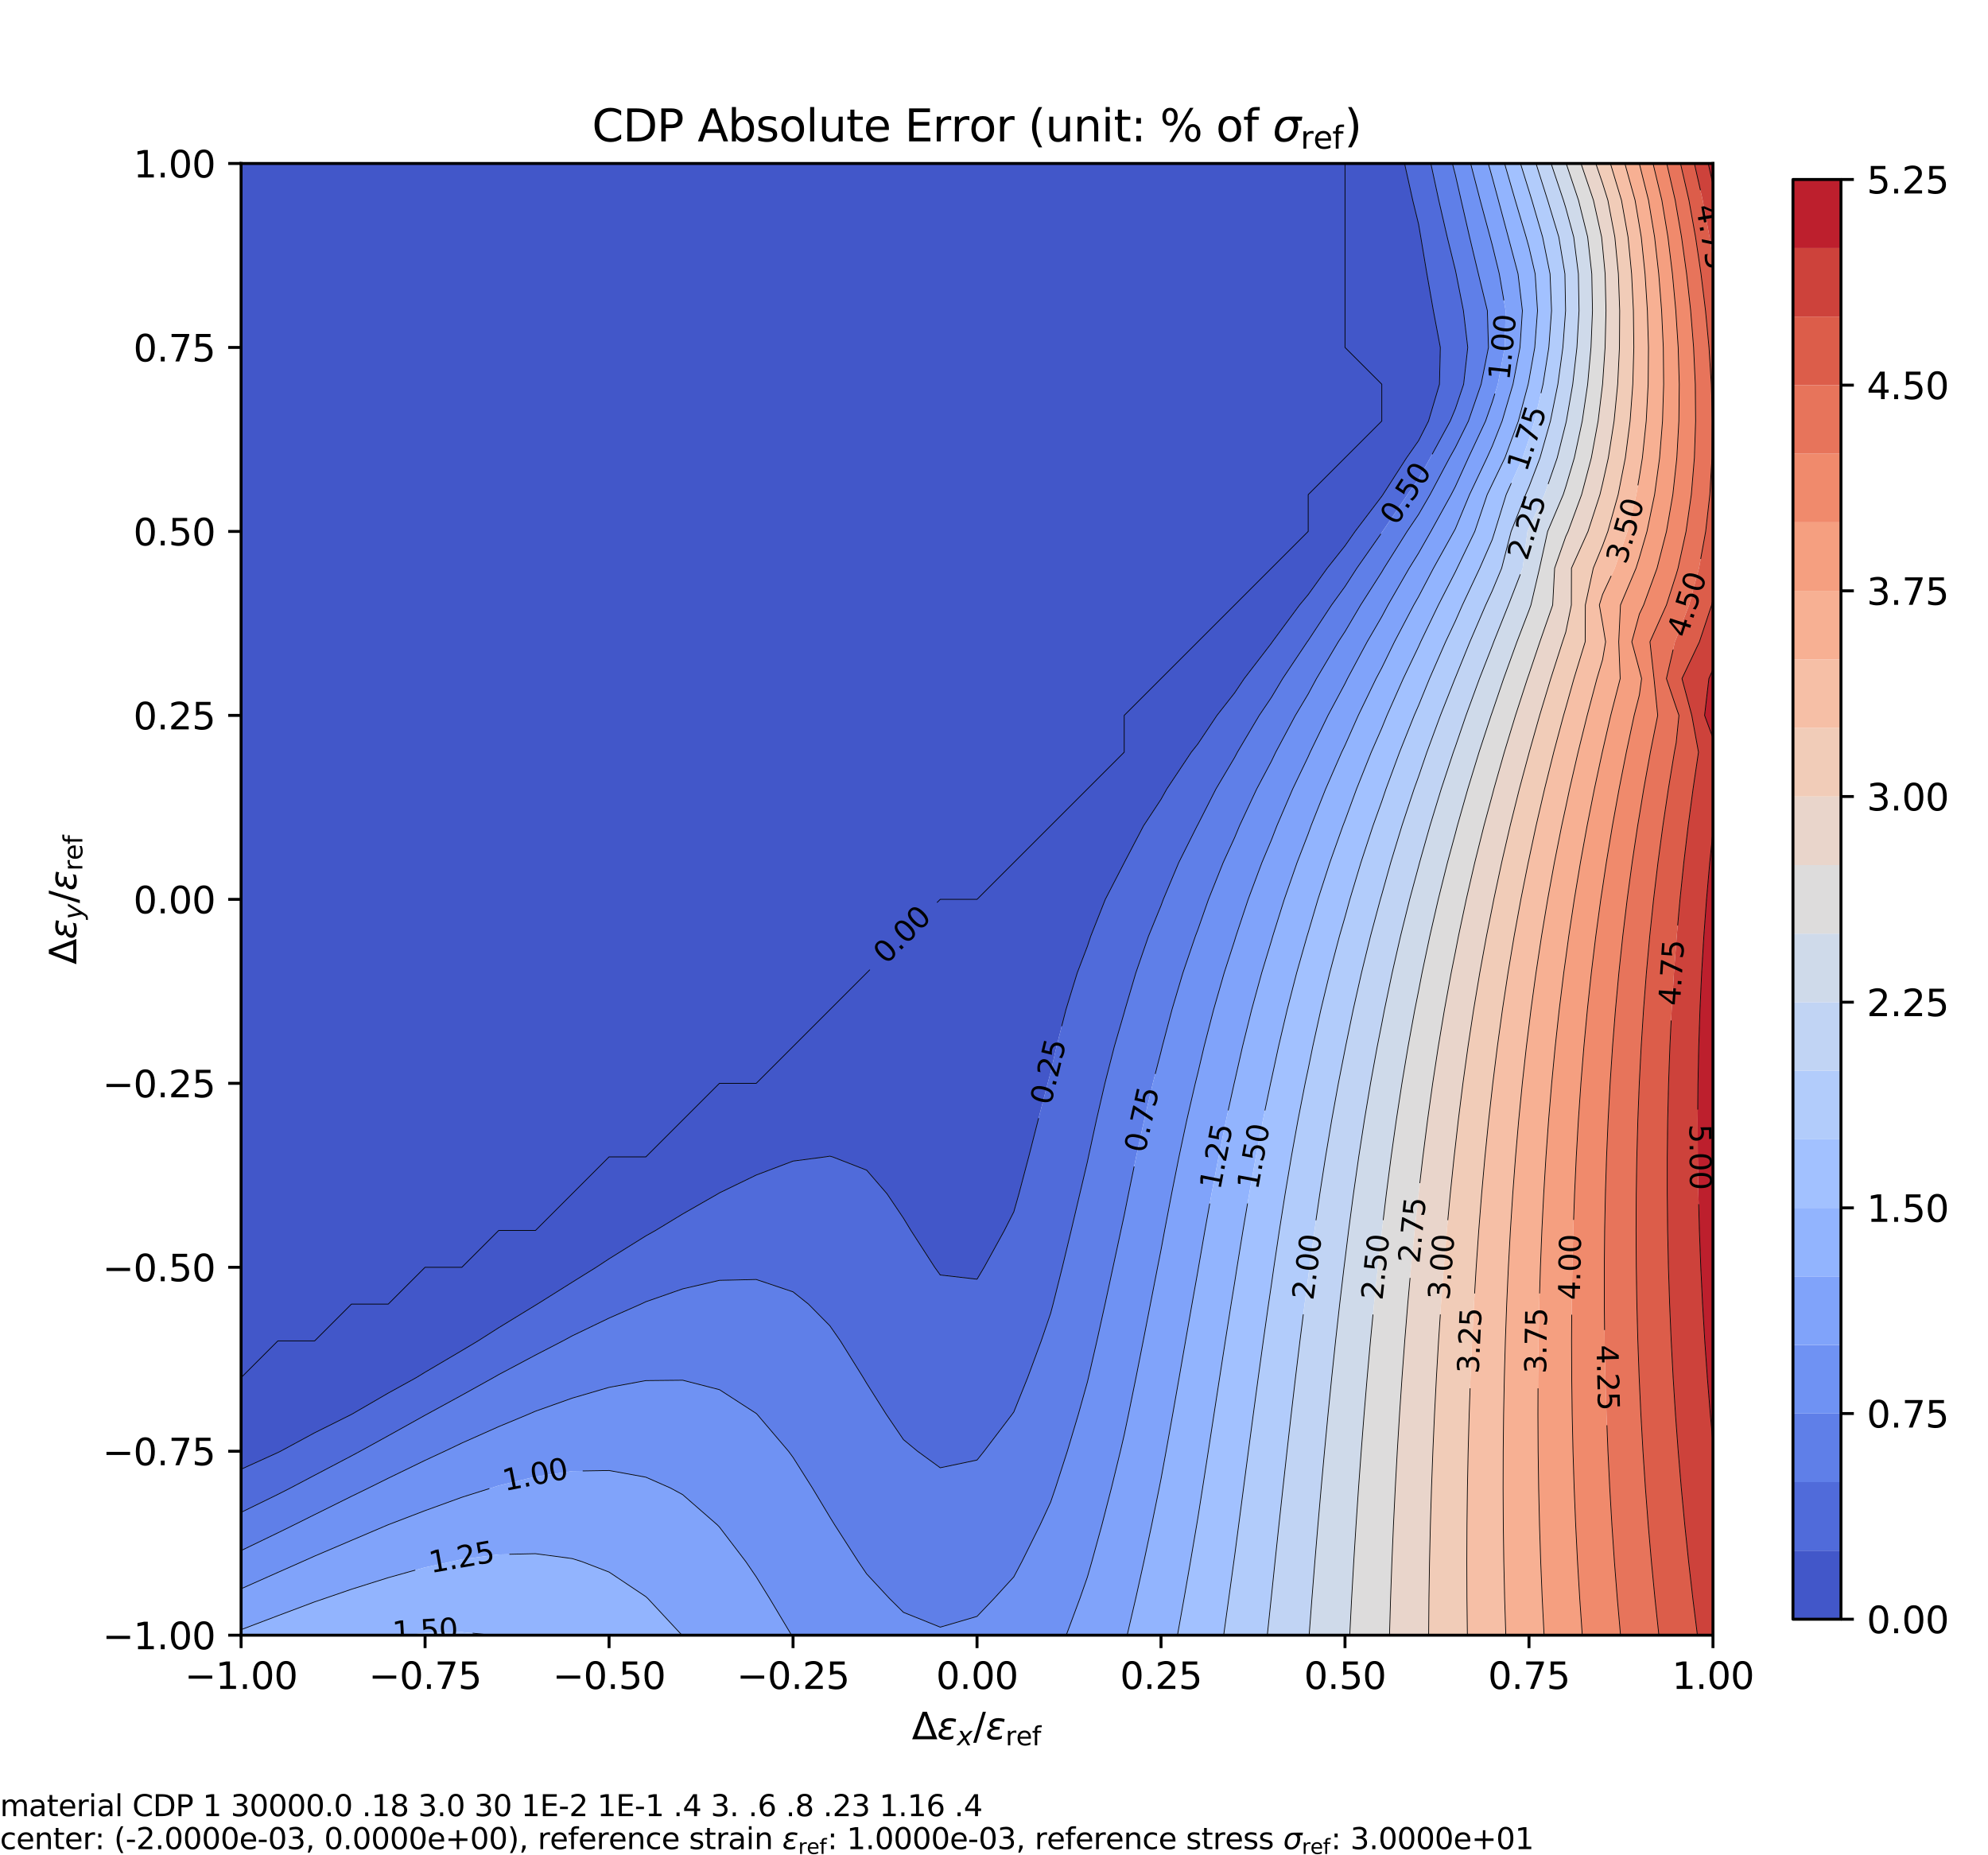 <svg xmlns="http://www.w3.org/2000/svg" xmlns:xlink="http://www.w3.org/1999/xlink" width="720" height="672" viewBox="0 0 540 504"><defs><style>*{stroke-linejoin:round;stroke-linecap:butt}</style></defs><g id="figure_1"><path id="patch_1" d="M0 504h540V0H0z" style="fill:#fff"/><g id="axes_1"><path id="patch_2" d="M65.486 444.22h399.808V44.412H65.486z" style="fill:#fff"/><g id="QuadContourSet_1"><path d="m75.481 394.6.721-.356 9.274-5.016 9.982-4.98.014-.007 9.995-5.8 7.594-4.187 2.401-1.472 9.995-5.89 4.403-2.634 5.592-3.564 9.996-6.118.521-.313 9.474-5.948 6.506-4.047 3.489-2.298 9.995-6.227 2.62-1.47 7.375-4.477 9.65-5.518.346-.218 9.995-4.846 9.995-3.79 8.723-1.142 1.272-.2.745.2 9.25 3.604 5.518 6.392 4.478 6.64 2.037 3.355 6.457 9.995 1.5 2.096 9.996 1.144 1.928-3.24 5.499-9.995 2.568-5.074 1.394-4.921 2.645-9.996 2.556-9.995 2.593-9.995.807-2.999 1.602-6.996 2.552-9.995 3.069-9.996 2.773-7.252.906-2.743 3.952-9.995 5.137-9.944.022-.051 5.234-9.995 4.739-7.182 1.573-2.814 6.66-9.995 1.762-2.217 5.207-7.778 4.788-6.104 2.615-3.891 7.38-9.608.26-.387 7.388-9.996 2.348-2.822 5.161-7.173 4.834-6.074 2.74-3.921 7.255-9.544.305-.451 6.42-9.995 3.27-4.66 2.698-5.336 2.969-9.995.236-9.995-1.89-9.995-1.757-9.995-1.663-9.996-.593-3.49-1.592-6.505-2.22-9.995H65.486v354.723z" clip-path="url(#pe1072e8cf6)" style="fill:#4257c9"/><path d="m75.481 405.964 3.388-1.725 6.607-3.48 9.996-5.254 2.345-1.261 7.65-4.21 9.995-5.572.4-.213 9.595-5.242 8.562-4.753 1.433-.82 9.996-5.311 7.466-3.865 2.529-1.37 9.995-4.812 8.655-3.813 1.34-.63 9.995-3.496 9.996-2.324 9.995-.227 9.995 3.356 4.175 3.321 5.82 5.89 2.854 4.105 6.23 9.996.911 1.526 5.35 8.469 4.646 6.835 3.832 3.16 6.163 4.491 9.995-2.104 1.914-2.387 7.586-9.995.495-.69 3.751-9.305 3.694-9.996 2.55-7.475.667-2.52 2.51-9.995 2.403-9.995 2.353-9.995 2.063-8.707.272-1.289 2.164-9.995 2.313-9.995 2.558-9.995 2.688-9.219.205-.776 2.944-9.996 3.447-9.995 3.399-8.298.622-1.697 4.197-9.995 5.007-9.995.17-.293 4.922-9.703 5.072-8.55.758-1.445 5.935-9.995 3.303-4.877 3.054-5.118 6.681-9.995.26-.348 6.352-9.648 3.643-5.022 3.21-4.973 6.785-9.683.197-.312 6.758-9.995 3.04-4.32 3.156-5.675 5.438-9.996 1.402-3.357 2.236-6.638 1.119-9.995-1.177-9.995-1.97-9.995-.208-1.005-2.217-8.99-2.299-9.996-2.152-9.995h-7.14l2.22 9.995 1.592 6.505.593 3.49 1.663 9.996 1.757 9.995 1.89 9.995-.236 9.995-2.97 9.995-2.697 5.337-3.27 4.659-6.42 9.995-.305.45-7.256 9.545-2.739 3.92-4.834 6.075-5.161 7.173-2.348 2.822-7.389 9.996-.258.387-7.38 9.608-2.616 3.891-4.788 6.104-5.207 7.778-1.763 2.217-6.659 9.995-1.573 2.814-4.74 7.182-5.233 9.995-.022.05-5.137 9.945-3.952 9.995-.906 2.743-2.773 7.252-3.07 9.996-2.55 9.995-1.603 6.996-.807 2.999-2.593 9.995-2.556 9.995-2.645 9.996-1.394 4.921-2.568 5.074-5.499 9.995-1.928 3.24-9.995-1.144-1.501-2.096-6.457-9.995-2.037-3.354-4.478-6.641-5.518-6.392-9.25-3.604-.745-.2-1.272.2-8.723 1.142-9.995 3.79-9.995 4.846-.346.218-9.65 5.518-7.375 4.477-2.62 1.47-9.995 6.227-3.49 2.298-6.505 4.047-9.474 5.948-.521.313-9.996 6.118-5.592 3.564-4.403 2.633-9.995 5.891-2.401 1.472-7.594 4.187-9.995 5.8-.014.008-9.982 4.979-9.274 5.016-.72.355-9.996 4.536v11.716z" clip-path="url(#pe1072e8cf6)" style="fill:#506bda"/><path d="m245.4 438.005 9.995 4.024 9.995-2.925 4.647-4.88 5.348-5.86 2.186-4.134 4.963-9.996 2.846-6.17 1.308-3.825 3.223-9.995 2.991-9.995 2.474-8.832.278-1.163 2.3-9.996 2.211-9.995 2.158-9.995 2.147-9.995.9-4.146 1.169-5.85 2.059-9.995 2.177-9.995 2.356-9.995 2.235-8.594.337-1.401 2.633-9.995 2.968-9.996 3.399-9.995.658-1.71 2.9-8.285 3.993-9.995 3.102-6.773 1.336-3.222 4.667-9.996 3.993-7.524 1.181-2.47 5.34-9.996 3.474-5.812 2.249-4.183 5.931-9.995 1.815-2.769 4.257-7.227 5.738-8.974.592-1.02 6.286-9.996 3.117-4.62 3.115-5.375 5.294-9.995 1.587-2.837 3.544-7.159 3.45-9.995 1.986-9.995-.295-9.995-2.44-9.995-2.388-9.996-2.293-9.995-1.564-6.872-.807-3.123h-5.861l2.152 9.995 2.299 9.995 2.217 8.99.208 1.006 1.97 9.995 1.177 9.995-1.119 9.995-2.236 6.638-1.402 3.357-5.438 9.996-3.156 5.675-3.04 4.32-6.758 9.995-.197.312-6.784 9.683-3.21 4.973-3.644 5.022-6.352 9.648-.26.348-6.681 9.995-3.054 5.118-3.303 4.877-5.935 9.995-.758 1.445-5.072 8.55-4.923 9.703-.17.293-5.006 9.995-4.197 9.995-.622 1.697-3.4 8.298-3.446 9.995-2.944 9.996-.205.776-2.688 9.219-2.558 9.995-2.313 9.995-2.164 9.995-.272 1.289-2.063 8.707-2.353 9.995-2.403 9.995-2.51 9.995-.667 2.52-2.55 7.475-3.694 9.996-3.75 9.305-.496.69-7.586 9.995-1.914 2.387-9.995 2.104-6.163-4.491-3.832-3.16-4.646-6.835-5.35-8.469-.91-1.526-6.231-9.996-2.854-4.106-5.82-5.889-4.175-3.32-9.995-3.357-9.995.227-9.996 2.324-9.995 3.495-1.34.631-8.655 3.813-9.995 4.813-2.53 1.37-7.465 3.864-9.996 5.31-1.433.82-8.562 4.754-9.594 5.242-.401.213-9.995 5.573-7.65 4.209-2.345 1.261-9.996 5.253-6.607 3.481-3.388 1.725-9.995 4.887v10.378l9.995-4.825 4.407-2.17 5.588-2.782 9.996-4.963 4.608-2.25 5.387-2.671 9.995-4.852 5.318-2.472 4.677-2.23 9.995-4.454 7.957-3.311 2.039-.882 9.995-3.56 9.995-2.918 9.995-1.84 9.995-.106 9.996 2.569 9.995 6.466.271.27 8.497 9.996 1.227 1.67 5.263 8.325 4.732 7.874 1.311 2.121 6.426 9.996 2.258 3.331 6.183 6.664z" clip-path="url(#pe1072e8cf6)" style="fill:#5f7fe8"/><path d="M215.414 444.22h74.205l3.717-9.995 2.04-5.824 1.197-4.171 2.74-9.996 2.578-9.995 2.435-9.995 1.045-4.467 1.157-5.528 2.03-9.995 1.976-9.996 1.947-9.995 1.947-9.995.938-4.733.973-5.262 1.906-9.995 1.995-9.996 2.127-9.995 2.306-9.995.688-2.74 1.704-7.255 2.579-9.995 2.873-9.996 2.84-8.79.36-1.205 3.323-9.995 3.734-9.995 2.578-6.131 1.49-3.864 4.29-9.996 4.215-8.787.53-1.208 4.849-9.995 4.616-8.633.665-1.362 5.354-9.995 3.976-6.826 1.686-3.17 5.756-9.995 2.553-4.112 3.34-5.883 5.511-9.995 1.145-2.222 3.525-7.773 4.669-9.996 1.8-5.12 1.523-4.875 1.88-9.995.242-9.995-1.715-9.995-1.93-7.904-.559-2.092-2.704-9.995-2.593-9.995h-4.945l.807 3.123 1.564 6.872 2.293 9.995 2.389 9.996 2.44 9.995.294 9.995-1.987 9.995-3.45 9.995-3.543 7.159-1.587 2.837-5.294 9.995-3.115 5.374-3.117 4.621-6.286 9.995-.592 1.021-5.738 8.974-4.257 7.227-1.815 2.769-5.931 9.995-2.25 4.183-3.474 5.812-5.339 9.995-1.181 2.47-3.993 7.525-4.667 9.996-1.336 3.222-3.102 6.773-3.993 9.995-2.9 8.285-.658 1.71-3.399 9.995-2.968 9.996-2.633 9.995-.337 1.4-2.235 8.595-2.356 9.995-2.177 9.995-2.06 9.996-1.167 5.85-.901 4.145-2.147 9.995-2.158 9.995-2.211 9.995-2.3 9.996-.278 1.163-2.474 8.832-2.991 9.995-3.223 9.995-1.308 3.826-2.846 6.17-4.963 9.995-2.186 4.134-5.348 5.86-4.647 4.88-9.995 2.925-9.995-4.024-3.813-3.78-6.183-6.664-2.258-3.331-6.426-9.996-1.31-2.12-4.733-7.875-5.263-8.326-1.227-1.669-8.497-9.995-.271-.271-9.995-6.466-9.996-2.569-9.995.106-9.995 1.84-9.995 2.919-9.995 3.559-2.04.882-7.956 3.311-9.995 4.453-4.677 2.231-5.318 2.472-9.995 4.852-5.387 2.671-4.608 2.25-9.996 4.963-5.588 2.782-4.407 2.17-9.995 4.825v10.377l9.995-4.448 6.615-2.928 3.38-1.51 9.996-4.262 9.915-4.224.08-.034 9.995-3.827 9.995-3.623 7.929-2.51 2.066-.677 9.996-2.408 9.995-1.516 9.995-.166 9.995 1.818 6.703 2.948 3.292 1.788 9.406 8.207.59.612 7.163 9.384 2.832 4.148 3.623 5.847 5.978 9.995z" clip-path="url(#pe1072e8cf6)" style="fill:#6f92f3"/><path d="m75.481 438.92 9.995-3.76 2.753-.935 7.243-2.493 9.995-3.145 9.995-2.795 7.188-1.562 2.807-.628 9.995-1.31 9.996-.217 9.995 1.33 2.624.825 7.371 2.834 9.995 6.68.522.48 9.291 9.996h29.773l-5.977-9.995-3.623-5.847-2.832-4.148-7.163-9.384-.59-.612-9.406-8.207-3.292-1.788-6.703-2.948-9.995-1.818-9.995.166-9.995 1.516-9.996 2.408-2.066.676-7.929 2.51-9.995 3.624-9.995 3.827-.08.034-9.915 4.224-9.996 4.262-3.38 1.51-6.615 2.928-9.995 4.448v11.106zm219.895 5.3h10.791l2.328-9.995 2.22-9.995 2.123-9.996 2.036-9.995.492-2.469 1.376-7.526 1.79-9.995 1.756-9.995 1.744-9.996 1.75-9.995 1.58-8.868.189-1.127 1.734-9.995 1.806-9.995 1.905-9.996 2.038-9.995 2.206-9.995.116-.486 2.15-9.51 2.473-9.994 2.73-9.996 2.643-8.704.366-1.29 3.133-9.996 3.474-9.995 3.022-7.818.78-2.177 3.958-9.996 4.36-9.995.897-1.859 3.611-8.136 4.835-9.995 1.55-2.923 3.444-7.072 5.247-9.996 1.303-2.287 4.04-7.708 5.56-9.995.396-.731 3.841-9.264 4.734-9.995 1.42-3.144 2.702-6.852 2.946-9.995 1.904-9.995.654-9.995-1.186-9.995-2.652-9.996-2.682-9.995-1.686-6.253-1.058-3.742h-4.799l2.593 9.995 2.704 9.995.56 2.092 1.93 7.904 1.714 9.995-.242 9.995-1.88 9.995-1.522 4.876-1.801 5.12-4.67 9.995-3.524 7.773-1.145 2.222-5.512 9.995-3.339 5.883-2.553 4.112-5.756 9.995-1.686 3.17-3.976 6.826-5.354 9.995-.665 1.362-4.616 8.633-4.85 9.995-.53 1.208-4.213 8.787-4.292 9.996-1.49 3.864-2.577 6.13-3.734 9.996-3.323 9.995-.36 1.206-2.84 8.79-2.873 9.995-2.58 9.995-1.703 7.256-.688 2.739-2.306 9.995-2.127 9.995-1.995 9.996-1.906 9.995-.973 5.262-.938 4.733-1.947 9.995-1.947 9.995-1.976 9.996-2.03 9.995-1.157 5.528-1.045 4.467-2.435 9.995-2.577 9.995-2.741 9.996-1.197 4.17-2.04 5.825-3.717 9.995z" clip-path="url(#pe1072e8cf6)" style="fill:#80a3fa"/><path d="M75.481 444.22h34.799l5.182-.62 9.995-.226 8.362.846h51.427l-9.291-9.995-.522-.48-9.995-6.681-7.37-2.834-2.625-.825-9.995-1.33-9.996.218-9.995 1.31-2.807.627-7.188 1.562-9.995 2.795-9.995 3.145-7.243 2.493-2.753.935-9.995 3.76-9.995 3.792v1.508zm239.885 0h4.47l1.789-9.995 1.74-9.995 1.696-9.996.3-1.781 1.292-8.214 1.553-9.995 1.54-9.995 1.538-9.995 1.55-9.996 1.58-9.995.942-5.785.653-4.21 1.616-9.995 1.695-9.995 1.797-9.996 1.925-9.995 2.084-9.995.226-.995 1.936-9 2.344-9.995 2.57-9.996 2.834-9.995.31-.99 2.649-9.005 3.23-9.995 3.555-9.995.562-1.43 3.137-8.566 3.997-9.995 2.861-6.54 1.405-3.455 4.428-9.995 4.162-8.717.568-1.278 4.813-9.996 4.615-9.02.464-.975 4.808-9.995 3.368-9.995 1.355-2.82 3.457-7.175 3.655-9.996 2.662-9.995.221-1.152 1.571-8.843.747-9.995-.64-9.995-1.678-7.227-.773-2.769-2.962-9.995-2.893-9.995h-4.425l1.058 3.742 1.686 6.253 2.682 9.995 2.652 9.996 1.186 9.995-.654 9.995-1.904 9.995-2.946 9.995-2.702 6.852-1.42 3.144-4.734 9.995-3.841 9.264-.396.731-5.56 9.995-4.04 7.708-1.303 2.287-5.247 9.996-3.445 7.072-1.549 2.923-4.835 9.995-3.61 8.136-.898 1.86-4.36 9.994-3.958 9.996-.78 2.177-3.022 7.818-3.474 9.995-3.133 9.995-.366 1.291-2.642 8.704-2.73 9.996-2.474 9.995-2.15 9.51-.116.485-2.206 9.995-2.038 9.995-1.905 9.996-1.806 9.995-1.734 9.995-.19 1.127-1.58 8.868-1.75 9.995-1.743 9.996-1.757 9.995-1.789 9.995-1.376 7.526-.492 2.47-2.036 9.994-2.123 9.996-2.22 9.995-2.328 9.995z" clip-path="url(#pe1072e8cf6)" style="fill:#92b4fe"/><path d="M115.462 444.22h18.357l-8.362-.846-9.995.225-5.182.621zm209.9 0h7.023l1.385-9.995 1.375-9.995.211-1.515 1.113-8.48 1.313-9.996 1.317-9.995 1.328-9.995 1.346-9.995 1.376-9.996 1.419-9.995.784-5.287.668-4.708 1.492-9.995 1.576-9.995 1.678-9.996 1.802-9.995 1.949-9.995.83-3.902 1.234-6.093 2.205-9.995 2.408-9.996 2.638-9.995 1.51-5.197 1.316-4.798 3.007-9.995 3.282-9.995 2.39-6.642 1.133-3.354 3.69-9.995 3.99-9.995 1.182-2.712 2.966-7.283 4.371-9.995 2.659-5.652 1.91-4.344 4.703-9.995 3.382-7.735.713-2.26 3.083-9.995 4.47-9.995 1.73-5.094 1.498-4.902 2.317-9.995 1.573-9.995.74-9.995-.41-9.995-2.017-9.996-2.915-9.995-.787-2.555-2.31-7.44h-4.318l2.893 9.995 2.962 9.995.773 2.769 1.679 7.227.639 9.995-.747 9.995-1.57 8.843-.222 1.152-2.662 9.995-3.655 9.996-3.457 7.175-1.355 2.82-3.368 9.995-4.808 9.995-.464.975-4.615 9.02-4.813 9.996-.568 1.278-4.162 8.717-4.428 9.995-1.405 3.455-2.86 6.54-3.998 9.995-3.137 8.567-.562 1.429-3.555 9.995-3.23 9.995-2.648 9.005-.31.99-2.834 9.995-2.571 9.996-2.344 9.995-1.936 9-.226.995-2.084 9.995-1.925 9.995-1.797 9.996-1.695 9.995-1.616 9.995-.653 4.21-.943 5.785-1.578 9.995-1.55 9.996-1.539 9.995-1.54 9.995-1.553 9.995-1.292 8.214-.3 1.781-1.696 9.996-1.74 9.995-1.79 9.995z" clip-path="url(#pe1072e8cf6)" style="fill:#a2c1ff"/><path d="M335.356 444.22h8.877l1.057-9.995.062-.565.983-9.43 1.063-9.996 1.083-9.995 1.107-9.995 1.134-9.995 1.169-9.995 1.211-9.996 1.265-9.995.98-7.343.34-2.652 1.365-9.995 1.451-9.995 1.553-9.996 1.673-9.995 1.81-9.995 1.803-9.145.16-.85 2.065-9.995 2.247-9.996 2.452-9.995 2.68-9.995.391-1.325 2.426-8.67 3.042-9.995 3.302-9.996 1.225-3.389 2.251-6.606 3.684-9.995 3.95-9.995.11-.258 3.944-9.737 4.292-9.996 1.76-3.818 2.57-6.177 2.578-9.995 3.937-9.995.91-2.116 2.995-7.88 2.832-9.995 2.02-9.995 1.36-9.995.735-9.995-.181-9.995-1.657-9.996-3.031-9.995-3.165-9.995h-4.218l2.31 7.44.787 2.555 2.915 9.995 2.018 9.996.41 9.995-.74 9.995-1.574 9.995-2.317 9.995-1.499 4.902-1.73 5.094-4.47 9.995-3.082 9.995-.713 2.26-3.382 7.735-4.704 9.995-1.91 4.344-2.658 5.652-4.371 9.995-2.966 7.283-1.182 2.712-3.99 9.995-3.69 9.995-1.133 3.354-2.39 6.642-3.282 9.995-3.007 9.995-1.316 4.798-1.51 5.197-2.638 9.995-2.408 9.996-2.205 9.995-1.234 6.093-.83 3.902-1.95 9.995-1.801 9.995-1.678 9.996-1.576 9.995-1.492 9.995-.668 4.708-.784 5.287-1.42 9.995-1.375 9.996-1.346 9.995-1.328 9.995-1.317 9.995-1.313 9.995-1.113 8.48-.21 1.516-1.376 9.995-1.385 9.995z" clip-path="url(#pe1072e8cf6)" style="fill:#b2ccfb"/><path d="M345.352 444.22H355.6l.758-9.995.798-9.995.836-9.996.873-9.995.912-9.995.953-9.995 1-9.995 1.052-9.996 1.114-9.995 1.184-9.995.261-2.043.98-7.952 1.323-9.995 1.425-9.996 1.54-9.995 1.67-9.995 1.819-9.995 1.238-6.217.722-3.778 2.091-9.996 2.277-9.995 2.48-9.995 2.425-8.962.267-1.033 2.827-9.995 3.056-9.996 3.297-9.995.549-1.521 2.89-8.474 3.656-9.995 3.449-8.837.428-1.158 3.99-9.996 3.864-9.995 1.302-9.995.411-1.005 4.213-8.99 3.459-9.995 2.323-9.3.16-.696 1.732-9.995 1.138-9.995.571-9.995-.175-9.995-1.267-9.996-2.159-7.93-.636-2.065-3.351-9.995h-4.1l3.165 9.995 3.03 9.995 1.658 9.996.181 9.995-.735 9.995-1.36 9.995-2.02 9.995-2.832 9.996-2.995 7.879-.91 2.116-3.937 9.995-2.578 9.995-2.57 6.177-1.76 3.818-4.292 9.996-3.943 9.737-.111.258-3.95 9.995-3.684 9.995-2.25 6.606-1.226 3.39-3.302 9.995-3.042 9.995-2.426 8.67-.391 1.325-2.68 9.995-2.452 9.995-2.247 9.996-2.065 9.995-.16.85-1.803 9.145-1.81 9.995-1.673 9.995-1.553 9.996-1.451 9.995-1.365 9.995-.34 2.652-.98 7.343-1.265 9.995-1.211 9.996-1.169 9.995-1.134 9.995-1.107 9.995-1.083 9.995-1.063 9.996-.983 9.43-.062.565-1.057 9.995z" clip-path="url(#pe1072e8cf6)" style="fill:#c1d4f4"/><path d="M365.342 444.22h1.284l.517-9.995.573-9.995.625-9.996.676-9.995.726-9.995.78-9.995.835-9.995.897-9.996.964-9.995 1.039-9.995 1.08-9.595.043-.4 1.192-9.995 1.294-9.996 1.405-9.995 1.531-9.995 1.67-9.995 1.825-9.995 1.034-5.158.933-4.838 2.111-9.995 2.296-9.995 2.495-9.995 2.16-7.952.531-2.043 2.838-9.996 3.053-9.995 3.275-9.995.299-.835 3.111-9.16 3.612-9.995 3.272-8.531.527-1.465 2.341-9.995 2.196-9.995 4.236-9.995.695-2.135 2.324-7.86 2.147-9.996 1.47-9.995.905-9.995.407-9.995-.19-9.995-1.118-9.996-2.488-9.995-3.346-9.995h-4.098l3.35 9.995.637 2.065 2.16 7.93 1.266 9.996.175 9.995-.571 9.995-1.138 9.995-1.732 9.995-.16.695-2.323 9.3-3.46 9.996-4.212 8.99-.41 1.005-1.303 9.995-3.863 9.995-3.991 9.996-.428 1.158-3.45 8.837-3.654 9.995-2.891 8.474-.55 1.521-3.296 9.995-3.056 9.996-2.827 9.995-.267 1.033-2.425 8.962-2.48 9.995-2.277 9.995-2.091 9.996-.722 3.778-1.238 6.217-1.819 9.995-1.67 9.995-1.54 9.995-1.425 9.996-1.323 9.995-.98 7.952-.261 2.043-1.184 9.995-1.114 9.995-1.053 9.996-1 9.995-.952 9.995-.912 9.995-.873 9.995-.836 9.996-.798 9.995-.758 9.995z" clip-path="url(#pe1072e8cf6)" style="fill:#cfdaea"/><path d="M375.337 444.22h2.089l.293-9.995.361-9.995.425-9.996.487-9.995.548-9.995.61-9.995.674-9.995.742-9.996.815-9.995.894-9.995.981-9.995 1.076-9.992v-.003l1.161-9.996 1.27-9.995 1.393-9.995 1.525-9.995 1.67-9.995 1.827-9.996 1.15-5.716.828-4.279 2.124-9.995 2.307-9.995 2.5-9.995 2.236-8.246.454-1.75 2.838-9.995 3.038-9.995 3.242-9.995.423-1.2 2.957-8.795 3.479-9.996.53-9.995 3.03-8.635.63-1.36 3.668-9.995 2.642-9.995 1.841-9.996 1.21-9.995.003-.06.683-9.935.244-9.995-.23-9.995-.697-7.348-.264-2.648-2.214-9.995-3.385-9.995h-4.021l3.346 9.995 2.488 9.995 1.118 9.996.19 9.995-.407 9.995-.904 9.995-1.47 9.995-2.148 9.996-2.324 7.86-.695 2.135-4.236 9.995-2.196 9.995-2.34 9.995-.528 1.465-3.272 8.53-3.612 9.996-3.111 9.16-.299.835-3.275 9.995-3.053 9.995-2.838 9.996-.53 2.043-2.161 7.952-2.495 9.995-2.296 9.995-2.111 9.995-.933 4.838-1.034 5.158-1.824 9.995-1.67 9.995-1.532 9.995-1.405 9.995-1.294 9.996-1.192 9.995-.044.4-1.08 9.595-1.038 9.995-.964 9.995-.897 9.996-.835 9.995-.78 9.995-.726 9.995-.676 9.995-.625 9.996-.573 9.995-.517 9.995z" clip-path="url(#pe1072e8cf6)" style="fill:#dddcdc"/><path d="M385.332 444.22h2.73l.081-9.995.16-9.995.232-9.996.304-9.995.373-9.995.443-9.995.514-9.995.588-9.996.666-9.995.748-9.995.838-9.995.934-9.995 1.038-9.996.347-2.974.793-7.02 1.254-9.996 1.382-9.995 1.52-9.995 1.668-9.996 1.828-9.995 1.55-7.725.44-2.27 2.131-9.995 2.311-9.995 2.496-9.996 2.617-9.724.07-.27 2.828-9.996 3.016-9.995 3.201-9.995.88-2.643 1.512-7.353.031-9.995 4.495-9.995 3.24-9.995.717-2.985 1.565-7.01 1.56-9.996.978-9.995.482-9.995.063-9.995-.357-9.995-.959-9.996-1.892-9.995-1.44-4.593-1.842-5.402h-4.021l3.385 9.995 2.214 9.995.264 2.648.697 7.348.23 9.995-.244 9.995-.683 9.934-.004.061-1.209 9.995-1.84 9.996-2.643 9.995-3.669 9.995-.63 1.36-3.03 8.635-.53 9.995-3.478 9.996-2.957 8.796-.423 1.199-3.242 9.995-3.038 9.995-2.838 9.995-.454 1.75-2.236 8.246-2.5 9.995-2.307 9.995-2.124 9.995-.828 4.28-1.15 5.715-1.827 9.996-1.67 9.995-1.525 9.995-1.392 9.995-1.27 9.995-1.161 9.996v.003l-1.077 9.992-.98 9.995-.895 9.995-.815 9.995-.742 9.996-.674 9.995-.61 9.995-.548 9.995-.487 9.995-.425 9.996-.361 9.995-.293 9.995z" clip-path="url(#pe1072e8cf6)" style="fill:#e9d5cb"/><path d="M395.328 444.22h3.254l-.122-9.995-.036-9.995.045-9.996.124-9.995.2-9.995.277-9.995.355-9.995.433-9.996.516-9.995.602-9.995.694-9.995.791-9.995.895-9.996 1.008-9.995.959-8.483.166-1.512 1.24-9.995 1.374-9.995 1.515-9.996 1.667-9.995 1.826-9.995 1.994-9.995.213-.966 1.925-9.03 2.31-9.995 2.487-9.995 2.668-9.995.605-2.078 2.216-7.917 3.052-9.995.045-9.996 2.155-9.995 2.527-6.137 1.427-3.858 2.801-9.995 1.956-9.995 1.288-9.996.738-9.995.277-9.995-.117-9.995-.485-9.995-.97-9.996-1.78-9.995-3.009-9.995h-3.968l1.842 5.402 1.44 4.593 1.892 9.995.96 9.996.356 9.995-.063 9.995-.482 9.995-.978 9.995-1.56 9.996-1.565 7.01-.717 2.985-3.24 9.995-4.495 9.995-.031 9.995-1.512 7.353-.88 2.643-3.201 9.995-3.016 9.995-2.828 9.995-.07.271-2.617 9.724-2.496 9.996-2.31 9.995-2.133 9.995-.44 2.27-1.549 7.725-1.828 9.995-1.668 9.996-1.52 9.995-1.382 9.995-1.254 9.995-.793 7.02-.347 2.975-1.038 9.996-.934 9.995-.838 9.995-.748 9.995-.666 9.995-.588 9.996-.514 9.995-.443 9.995-.373 9.995-.304 9.995-.232 9.996-.16 9.995-.081 9.995z" clip-path="url(#pe1072e8cf6)" style="fill:#f1ccb8"/><path d="M405.323 444.22h3.7l-.318-9.995-.226-9.995-.14-9.996-.054-9.995.03-9.995.11-9.995.195-9.995.278-9.996.365-9.995.454-9.995.549-9.995.647-9.995.751-9.996.863-9.995.981-9.995 1.107-9.995.703-5.622.532-4.373 1.367-9.996 1.511-9.995 1.664-9.995 1.822-9.995 1.988-9.995 1.111-5.095 1.035-4.9 2.304-9.996 2.474-9.995 2.645-9.995 1.537-5.159.822-4.836-.822-4.99-.88-5.006.88-2.876 3.31-7.119 3.435-9.995 2.424-9.995.827-4.889.817-5.106 1.04-9.996.524-9.995.088-9.995-.295-9.995-.64-9.995-1.027-9.996-.507-3.07-1.166-6.925-2.78-9.995h-3.924l3.009 9.995 1.78 9.995.97 9.996.485 9.995.117 9.995-.277 9.995-.738 9.995-1.288 9.996-1.956 9.995-2.8 9.995-1.428 3.858-2.527 6.137-2.155 9.995-.045 9.996-3.052 9.995-2.216 7.917-.605 2.078-2.668 9.995-2.488 9.995-2.309 9.996-1.925 9.029-.213.966-1.994 9.995-1.826 9.995-1.667 9.995-1.515 9.996-1.374 9.995-1.24 9.995-.166 1.512-.96 8.483-1.007 9.995-.895 9.996-.791 9.995-.694 9.995-.602 9.995-.516 9.995-.433 9.996-.355 9.995-.277 9.995-.2 9.995-.124 9.995-.045 9.996.036 9.995.122 9.995z" clip-path="url(#pe1072e8cf6)" style="fill:#f6bfa6"/><path d="M415.318 444.22h4.1l-.509-9.995-.413-9.995-.322-9.996-.23-9.995-.143-9.995-.055-9.995.033-9.995.12-9.996.213-9.995.304-9.995.401-9.995.502-9.995.607-9.996.719-9.995.835-9.995.959-9.995 1.089-9.995 1.226-9.996.56-4.036.804-5.959 1.507-9.995 1.66-9.995 1.817-9.995 1.979-9.996 2.144-9.995.083-.352 2.213-9.643 2.568-9.995-.4-9.995.479-9.996 4.223-9.995.913-2.89 2.06-7.105 2.069-9.995 1.362-9.995.791-9.996.311-9.995-.098-9.995-.46-9.995-.781-9.995-1.122-9.996-1.65-9.995-2.482-9.917-.021-.078h-3.925l2.78 9.995 1.166 6.926.507 3.07 1.028 9.995.639 9.995.295 9.995-.088 9.995-.524 9.995-1.04 9.996-.817 5.106-.827 4.889-2.424 9.995-3.435 9.995-3.31 7.12-.88 2.875.88 5.006.822 4.99-.822 4.836-1.537 5.159-2.645 9.995-2.474 9.995-2.304 9.995-1.035 4.9-1.111 5.096-1.988 9.995-1.822 9.995-1.664 9.995-1.511 9.995-1.367 9.996-.532 4.373-.703 5.622-1.107 9.995-.98 9.995-.864 9.995-.751 9.996-.647 9.995-.549 9.995-.454 9.995-.365 9.995-.278 9.996-.194 9.995-.112 9.995-.029 9.995.054 9.995.14 9.996.226 9.995.318 9.995z" clip-path="url(#pe1072e8cf6)" style="fill:#f7b093"/><path d="M425.313 444.22h4.484l-.698-9.995-.598-9.995-.502-9.996-.408-9.995-.315-9.995-.222-9.995-.13-9.995-.039-9.996.056-9.995.153-9.995.251-9.995.355-9.995.46-9.996.573-9.995.69-9.995.811-9.995.94-9.995 1.073-9.996 1.213-9.995 1.359-9.995.49-3.2 1.014-6.795 1.655-9.995 1.811-9.996 1.97-9.995 2.128-9.995 1.417-5.554.6-4.441-.6-2.355-2.055-7.64 2.055-7.542 1.161-2.454 3.638-9.995 2.56-9.995 1.73-9.995.906-8.329.175-1.666.557-9.996.106-9.995-.292-9.995-.546-8.368-.098-1.627-.924-9.995-1.216-9.996-1.649-9.995-2.403-9.995h-3.726l.02.078 2.483 9.917 1.65 9.995 1.122 9.996.781 9.995.46 9.995.098 9.995-.31 9.995-.792 9.996-1.362 9.995-2.07 9.995-2.06 7.105-.912 2.89-4.223 9.995-.478 9.996.4 9.995-2.57 9.995-2.212 9.643-.083.352-2.144 9.995-1.98 9.996-1.816 9.995-1.66 9.995-1.507 9.995-.805 5.959-.56 4.036-1.225 9.996-1.089 9.995-.959 9.995-.835 9.995-.719 9.995-.607 9.996-.502 9.995-.4 9.995-.305 9.995-.212 9.995-.121 9.996-.033 9.995.055 9.995.142 9.995.231 9.995.322 9.996.413 9.995.51 9.995z" clip-path="url(#pe1072e8cf6)" style="fill:#f59f80"/><path d="M435.308 444.22h4.874l-.882-9.995-.782-9.995-.682-9.996-.585-9.995-.488-9.995-.393-9.995-.296-9.995-.2-9.996-.103-9.995-.003-9.995.1-9.995.203-9.995.313-9.996.425-9.995.542-9.995.664-9.995.79-9.995.923-9.996 1.06-9.995 1.201-9.995 1.348-9.995 1.497-9.995.47-2.795 1.18-7.2 1.804-9.996 1.994-9.995-1.005-9.995-1.105-9.995 4.478-9.996 2.649-8.284.503-1.71 2.177-9.996 1.432-9.995.834-9.995.336-9.996-.09-9.995-.462-9.995-.796-9.995-1.098-9.995-1.38-9.996-1.456-8.416-.26-1.579-2.304-9.995h-3.726l2.403 9.995 1.649 9.995 1.216 9.996.924 9.995.098 1.627.546 8.368.292 9.995-.106 9.995-.557 9.996-.175 1.666-.907 8.329-1.73 9.995-2.56 9.995-3.637 9.995-1.161 2.454-2.055 7.542 2.055 7.64.6 2.355-.6 4.441-1.417 5.554-2.129 9.995-1.969 9.995-1.81 9.996-1.656 9.995-1.015 6.796-.49 3.199-1.358 9.995-1.213 9.995-1.073 9.996-.94 9.995-.811 9.995-.69 9.995-.572 9.995-.461 9.996-.355 9.995-.251 9.995-.153 9.995-.056 9.995.038 9.996.13 9.995.223 9.995.315 9.995.408 9.995.502 9.996.598 9.995.698 9.995z" clip-path="url(#pe1072e8cf6)" style="fill:#f08a6c"/><path d="M445.304 444.22h5.295l-1.065-9.995-.964-9.995-.863-9.996-.763-9.995-.664-9.995-.565-9.995-.411-8.82-.054-1.175-.363-9.996-.264-9.995-.16-9.995-.058-9.995.05-9.995.159-9.996.273-9.995.391-9.995.026-.482.49-9.513.64-9.995.772-9.996.908-9.995 1.047-9.995 1.19-9.995 1.338-9.995 1.487-9.996 1.637-9.995.486-2.557.754-7.438-.754-2.16-2.648-7.835 2.305-9.995.343-.812 3.503-9.184 2.695-9.995 1.816-9.995 1.131-9.995.573-9.995.113-9.996-.285-9.995-.632-9.995-.943-9.995-1.224-9.995-1.485-9.996-1.79-9.995-2.297-9.995h-3.739l2.304 9.995.26 1.58 1.456 8.415 1.38 9.996 1.098 9.995.796 9.995.462 9.995.09 9.995-.336 9.996-.834 9.995-1.432 9.995-2.177 9.995-.503 1.71-2.649 8.285-4.478 9.996 1.105 9.995 1.005 9.995-1.994 9.995-1.804 9.995-1.18 7.201-.47 2.795-1.497 9.995-1.348 9.995-1.201 9.995-1.06 9.995-.922 9.996-.791 9.995-.664 9.995-.542 9.995-.425 9.995-.313 9.996-.204 9.995-.099 9.995.003 9.995.103 9.995.2 9.996.296 9.995.393 9.995.488 9.995.585 9.995.682 9.996.782 9.995.882 9.995z" clip-path="url(#pe1072e8cf6)" style="fill:#e7745b"/><path d="M455.299 444.22h5.77l-1.246-9.995-1.146-9.995-1.044-9.996-.943-9.995-.842-9.995-.55-7.385-.188-2.61-.633-9.995-.53-9.996-.428-9.995-.324-9.995-.216-9.995-.108-9.995.004-9.996.12-9.995.237-9.995.36-9.995.486-9.995.617-9.996.604-8.005.148-1.99.893-9.995 1.036-9.995 1.18-9.995 1.327-9.996 1.476-9.995-1.822-9.995-2.666-9.995 4.742-9.995 3.317-9.996.364-1.512V70.296l-.927-5.894-1.855-9.995-2.273-9.995h-3.765l2.297 9.995 1.79 9.995 1.485 9.996 1.224 9.995.943 9.995.632 9.995.285 9.995-.113 9.996-.573 9.995-1.13 9.995-1.817 9.995-2.695 9.995-3.503 9.184-.343.812-2.305 9.995 2.648 7.836.754 2.159-.754 7.438-.486 2.557-1.637 9.995-1.487 9.996-1.337 9.995-1.19 9.995-1.048 9.995-.908 9.995-.772 9.996-.64 9.995-.49 9.513-.026.482-.39 9.995-.274 9.995-.16 9.996-.05 9.995.058 9.995.161 9.995.264 9.995.363 9.996.054 1.174.411 8.82.565 9.996.664 9.995.763 9.995.863 9.996.964 9.995 1.065 9.995z" clip-path="url(#pe1072e8cf6)" style="fill:#dc5d4a"/><path d="M465.294 444.22v-52.048l-.718-7.923-.806-9.995-.702-9.996-.596-9.995-.488-9.995-.38-9.995-.27-9.995-.154-9.996-.039-9.995.081-9.995.205-9.995.33-9.995.462-9.996.596-9.995.733-9.995.873-9.995.873-8.558v-25.221l-2.273-6.202 1.164-9.995 1.11-2.534v-18.969l-.365 1.512-3.317 9.996-4.742 9.995 2.666 9.995 1.822 9.995-1.476 9.995-1.327 9.996-1.18 9.995-1.036 9.995-.893 9.995-.148 1.99-.604 8.005-.617 9.996-.486 9.995-.36 9.995-.238 9.995-.119 9.995-.004 9.996.108 9.995.216 9.995.324 9.995.427 9.995.53 9.996.634 9.995.189 2.61.55 7.385.84 9.995.944 9.995 1.044 9.996 1.146 9.995 1.245 9.995zm0-373.924V50.127l-1.289-5.715h-3.766l2.273 9.995 1.855 9.995z" clip-path="url(#pe1072e8cf6)" style="fill:#cd423b"/><path d="M465.294 392.172V225.763l-.873 8.558-.873 9.995-.733 9.995-.596 9.995-.461 9.996-.331 9.995-.205 9.995-.08 9.995.038 9.995.155 9.996.269 9.995.38 9.995.488 9.995.596 9.995.702 9.996.806 9.995zm0-191.63v-18.731l-1.11 2.534-1.163 9.995zm0-150.414v-5.716h-1.289z" clip-path="url(#pe1072e8cf6)" style="fill:#bd1f2d"/></g><g id="matplotlib.axis_1"><g id="xtick_1"><g id="line2d_1"><defs><path id="m3653b2baa2" d="M0 0v3.5" style="stroke:#000;stroke-width:.8"/></defs><use xlink:href="#m3653b2baa2" x="65.486" y="444.22" style="stroke:#000;stroke-width:.8"/></g><g id="text_1" transform="matrix(.1 0 0 -.1 50.163 458.818)"><defs><path id="DejaVuSans-2212" d="M678 2272h4006v-531H678z" transform="scale(.016)"/><path id="DejaVuSans-31" d="M794 531h1031v3560L703 3866v575l1116 225h631V531h1031V0H794z" transform="scale(.016)"/><path id="DejaVuSans-2e" d="M684 794h660V0H684z" transform="scale(.016)"/><path id="DejaVuSans-30" d="M2034 4250q-487 0-733-480-245-479-245-1442 0-959 245-1439 246-480 733-480 491 0 736 480 246 480 246 1439 0 963-246 1442-245 480-736 480m0 500q785 0 1199-621 414-620 414-1801 0-1178-414-1799Q2819-91 2034-91q-784 0-1198 620-414 621-414 1799 0 1181 414 1801 414 621 1198 621" transform="scale(.016)"/></defs><use xlink:href="#DejaVuSans-2212"/><use xlink:href="#DejaVuSans-31" transform="translate(83.79)"/><use xlink:href="#DejaVuSans-2e" transform="translate(147.412)"/><use xlink:href="#DejaVuSans-30" transform="translate(179.2)"/><use xlink:href="#DejaVuSans-30" transform="translate(242.822)"/></g></g><g id="xtick_2"><use xlink:href="#m3653b2baa2" id="line2d_2" x="115.462" y="444.22" style="stroke:#000;stroke-width:.8"/><g id="text_2" transform="matrix(.1 0 0 -.1 100.14 458.818)"><defs><path id="DejaVuSans-37" d="M525 4666h3000v-269L1831 0h-659l1594 4134H525z" transform="scale(.016)"/><path id="DejaVuSans-35" d="M691 4666h2478v-532H1269V2991q137 47 274 70 138 23 276 23 781 0 1237-428 457-428 457-1159 0-753-469-1171Q2575-91 1722-91q-294 0-599 50Q819 9 494 109v635q281-153 581-228t634-75q541 0 856 284 316 284 316 772 0 487-316 771-315 285-856 285-253 0-505-56-251-56-513-175z" transform="scale(.016)"/></defs><use xlink:href="#DejaVuSans-2212"/><use xlink:href="#DejaVuSans-30" transform="translate(83.79)"/><use xlink:href="#DejaVuSans-2e" transform="translate(147.412)"/><use xlink:href="#DejaVuSans-37" transform="translate(179.2)"/><use xlink:href="#DejaVuSans-35" transform="translate(242.822)"/></g></g><g id="xtick_3"><use xlink:href="#m3653b2baa2" id="line2d_3" x="165.438" y="444.22" style="stroke:#000;stroke-width:.8"/><g id="text_3" transform="matrix(.1 0 0 -.1 150.115 458.818)"><use xlink:href="#DejaVuSans-2212"/><use xlink:href="#DejaVuSans-30" transform="translate(83.79)"/><use xlink:href="#DejaVuSans-2e" transform="translate(147.412)"/><use xlink:href="#DejaVuSans-35" transform="translate(179.2)"/><use xlink:href="#DejaVuSans-30" transform="translate(242.822)"/></g></g><g id="xtick_4"><use xlink:href="#m3653b2baa2" id="line2d_4" x="215.414" y="444.22" style="stroke:#000;stroke-width:.8"/><g id="text_4" transform="matrix(.1 0 0 -.1 200.091 458.818)"><defs><path id="DejaVuSans-32" d="M1228 531h2203V0H469v531q359 372 979 998 621 627 780 809 303 340 423 576 121 236 121 464 0 372-261 606-261 235-680 235-297 0-627-103-329-103-704-313v638q381 153 712 231 332 78 607 78 725 0 1156-363 431-362 431-968 0-288-108-546-107-257-392-607-78-91-497-524-418-433-1181-1211" transform="scale(.016)"/></defs><use xlink:href="#DejaVuSans-2212"/><use xlink:href="#DejaVuSans-30" transform="translate(83.79)"/><use xlink:href="#DejaVuSans-2e" transform="translate(147.412)"/><use xlink:href="#DejaVuSans-32" transform="translate(179.2)"/><use xlink:href="#DejaVuSans-35" transform="translate(242.822)"/></g></g><g id="xtick_5"><use xlink:href="#m3653b2baa2" id="line2d_5" x="265.39" y="444.22" style="stroke:#000;stroke-width:.8"/><g id="text_5" transform="matrix(.1 0 0 -.1 254.257 458.818)"><use xlink:href="#DejaVuSans-30"/><use xlink:href="#DejaVuSans-2e" transform="translate(63.623)"/><use xlink:href="#DejaVuSans-30" transform="translate(95.41)"/><use xlink:href="#DejaVuSans-30" transform="translate(159.033)"/></g></g><g id="xtick_6"><use xlink:href="#m3653b2baa2" id="line2d_6" x="315.366" y="444.22" style="stroke:#000;stroke-width:.8"/><g id="text_6" transform="matrix(.1 0 0 -.1 304.233 458.818)"><use xlink:href="#DejaVuSans-30"/><use xlink:href="#DejaVuSans-2e" transform="translate(63.623)"/><use xlink:href="#DejaVuSans-32" transform="translate(95.41)"/><use xlink:href="#DejaVuSans-35" transform="translate(159.033)"/></g></g><g id="xtick_7"><use xlink:href="#m3653b2baa2" id="line2d_7" x="365.342" y="444.22" style="stroke:#000;stroke-width:.8"/><g id="text_7" transform="matrix(.1 0 0 -.1 354.21 458.818)"><use xlink:href="#DejaVuSans-30"/><use xlink:href="#DejaVuSans-2e" transform="translate(63.623)"/><use xlink:href="#DejaVuSans-35" transform="translate(95.41)"/><use xlink:href="#DejaVuSans-30" transform="translate(159.033)"/></g></g><g id="xtick_8"><use xlink:href="#m3653b2baa2" id="line2d_8" x="415.318" y="444.22" style="stroke:#000;stroke-width:.8"/><g id="text_8" transform="matrix(.1 0 0 -.1 404.185 458.818)"><use xlink:href="#DejaVuSans-30"/><use xlink:href="#DejaVuSans-2e" transform="translate(63.623)"/><use xlink:href="#DejaVuSans-37" transform="translate(95.41)"/><use xlink:href="#DejaVuSans-35" transform="translate(159.033)"/></g></g><g id="xtick_9"><use xlink:href="#m3653b2baa2" id="line2d_9" x="465.294" y="444.22" style="stroke:#000;stroke-width:.8"/><g id="text_9" transform="matrix(.1 0 0 -.1 454.161 458.818)"><use xlink:href="#DejaVuSans-31"/><use xlink:href="#DejaVuSans-2e" transform="translate(63.623)"/><use xlink:href="#DejaVuSans-30" transform="translate(95.41)"/><use xlink:href="#DejaVuSans-30" transform="translate(159.033)"/></g></g><g id="text_10" transform="matrix(.1 0 0 -.1 247.69 472.497)"><defs><path id="DejaVuSans-394" d="M2188 4044 906 525h2566zM50 0l1781 4666h716L4325 0z" transform="scale(.016)"/><path id="DejaVuSans-Oblique-3b5" d="M1263 1888q-338 75-485 278-109 143-109 337 0 531 506 841 400 244 1013 244 237 0 496-38 260-37 550-112l-100-522q-287 90-528 131-247 41-468 41-372 0-616-144-294-172-294-422 0-166 153-281 182-138 544-138h484l-90-475h-463q-431 0-684-159-344-216-344-553 0-213 185-353 231-175 703-175 290 0 568 56 279 59 522 175L2700 84Q2403-3 2131-47t-522-44Q866-91 516 194 250 413 250 781q0 497 350 803 259 229 663 304" transform="scale(.016)"/><path id="DejaVuSans-Oblique-78" d="M3841 3500 2234 1784 3219 0h-660l-740 1388L531 0h-697l1722 1844-915 1656h659l672-1266 1172 1266z" transform="scale(.016)"/><path id="DejaVuSans-2f" d="M1625 4666h531L531-594H0z" transform="scale(.016)"/><path id="DejaVuSans-72" d="M2631 2963q-97 56-211 82-114 27-251 27-488 0-749-317t-261-911V0H581v3500h578v-544q182 319 472 473 291 155 707 155 59 0 131-8 72-7 159-23z" transform="scale(.016)"/><path id="DejaVuSans-65" d="M3597 1894v-281H953q38-594 358-905t892-311q331 0 642 81t618 244V178Q3153 47 2828-22t-659-69q-838 0-1327 487-489 488-489 1320 0 859 464 1363 464 505 1252 505 706 0 1117-455 411-454 411-1235m-575 169q-6 471-264 752-258 282-683 282-481 0-770-272t-333-766z" transform="scale(.016)"/><path id="DejaVuSans-66" d="M2375 4863v-479h-550q-309 0-430-125-120-125-120-450v-309h947v-447h-947V0H697v3053H147v447h550v244q0 584 272 851 272 268 862 268z" transform="scale(.016)"/></defs><use xlink:href="#DejaVuSans-394" transform="translate(0 .094)"/><use xlink:href="#DejaVuSans-Oblique-3b5" transform="translate(68.408 .094)"/><use xlink:href="#DejaVuSans-Oblique-78" transform="matrix(.7 0 0 .7 122.46 -16.313)"/><use xlink:href="#DejaVuSans-2f" transform="translate(166.621 .094)"/><use xlink:href="#DejaVuSans-Oblique-3b5" transform="translate(200.313 .094)"/><use xlink:href="#DejaVuSans-72" transform="matrix(.7 0 0 .7 254.365 -16.313)"/><use xlink:href="#DejaVuSans-65" transform="matrix(.7 0 0 .7 283.145 -16.313)"/><use xlink:href="#DejaVuSans-66" transform="matrix(.7 0 0 .7 326.21 -16.313)"/></g></g><g id="matplotlib.axis_2"><g id="ytick_1"><g id="line2d_10"><defs><path id="m0778c8edd7" d="M0 0h-3.5" style="stroke:#000;stroke-width:.8"/></defs><use xlink:href="#m0778c8edd7" x="65.486" y="444.22" style="stroke:#000;stroke-width:.8"/></g><g id="text_11" transform="matrix(.1 0 0 -.1 27.84 448.02)"><use xlink:href="#DejaVuSans-2212"/><use xlink:href="#DejaVuSans-31" transform="translate(83.79)"/><use xlink:href="#DejaVuSans-2e" transform="translate(147.412)"/><use xlink:href="#DejaVuSans-30" transform="translate(179.2)"/><use xlink:href="#DejaVuSans-30" transform="translate(242.822)"/></g></g><g id="ytick_2"><use xlink:href="#m0778c8edd7" id="line2d_11" x="65.486" y="394.244" style="stroke:#000;stroke-width:.8"/><g id="text_12" transform="matrix(.1 0 0 -.1 27.84 398.043)"><use xlink:href="#DejaVuSans-2212"/><use xlink:href="#DejaVuSans-30" transform="translate(83.79)"/><use xlink:href="#DejaVuSans-2e" transform="translate(147.412)"/><use xlink:href="#DejaVuSans-37" transform="translate(179.2)"/><use xlink:href="#DejaVuSans-35" transform="translate(242.822)"/></g></g><g id="ytick_3"><use xlink:href="#m0778c8edd7" id="line2d_12" x="65.486" y="344.268" style="stroke:#000;stroke-width:.8"/><g id="text_13" transform="matrix(.1 0 0 -.1 27.84 348.067)"><use xlink:href="#DejaVuSans-2212"/><use xlink:href="#DejaVuSans-30" transform="translate(83.79)"/><use xlink:href="#DejaVuSans-2e" transform="translate(147.412)"/><use xlink:href="#DejaVuSans-35" transform="translate(179.2)"/><use xlink:href="#DejaVuSans-30" transform="translate(242.822)"/></g></g><g id="ytick_4"><use xlink:href="#m0778c8edd7" id="line2d_13" x="65.486" y="294.292" style="stroke:#000;stroke-width:.8"/><g id="text_14" transform="matrix(.1 0 0 -.1 27.84 298.091)"><use xlink:href="#DejaVuSans-2212"/><use xlink:href="#DejaVuSans-30" transform="translate(83.79)"/><use xlink:href="#DejaVuSans-2e" transform="translate(147.412)"/><use xlink:href="#DejaVuSans-32" transform="translate(179.2)"/><use xlink:href="#DejaVuSans-35" transform="translate(242.822)"/></g></g><g id="ytick_5"><use xlink:href="#m0778c8edd7" id="line2d_14" x="65.486" y="244.316" style="stroke:#000;stroke-width:.8"/><g id="text_15" transform="matrix(.1 0 0 -.1 36.22 248.115)"><use xlink:href="#DejaVuSans-30"/><use xlink:href="#DejaVuSans-2e" transform="translate(63.623)"/><use xlink:href="#DejaVuSans-30" transform="translate(95.41)"/><use xlink:href="#DejaVuSans-30" transform="translate(159.033)"/></g></g><g id="ytick_6"><use xlink:href="#m0778c8edd7" id="line2d_15" x="65.486" y="194.34" style="stroke:#000;stroke-width:.8"/><g id="text_16" transform="matrix(.1 0 0 -.1 36.22 198.14)"><use xlink:href="#DejaVuSans-30"/><use xlink:href="#DejaVuSans-2e" transform="translate(63.623)"/><use xlink:href="#DejaVuSans-32" transform="translate(95.41)"/><use xlink:href="#DejaVuSans-35" transform="translate(159.033)"/></g></g><g id="ytick_7"><use xlink:href="#m0778c8edd7" id="line2d_16" x="65.486" y="144.364" style="stroke:#000;stroke-width:.8"/><g id="text_17" transform="matrix(.1 0 0 -.1 36.22 148.163)"><use xlink:href="#DejaVuSans-30"/><use xlink:href="#DejaVuSans-2e" transform="translate(63.623)"/><use xlink:href="#DejaVuSans-35" transform="translate(95.41)"/><use xlink:href="#DejaVuSans-30" transform="translate(159.033)"/></g></g><g id="ytick_8"><use xlink:href="#m0778c8edd7" id="line2d_17" x="65.486" y="94.388" style="stroke:#000;stroke-width:.8"/><g id="text_18" transform="matrix(.1 0 0 -.1 36.22 98.187)"><use xlink:href="#DejaVuSans-30"/><use xlink:href="#DejaVuSans-2e" transform="translate(63.623)"/><use xlink:href="#DejaVuSans-37" transform="translate(95.41)"/><use xlink:href="#DejaVuSans-35" transform="translate(159.033)"/></g></g><g id="ytick_9"><use xlink:href="#m0778c8edd7" id="line2d_18" x="65.486" y="44.412" style="stroke:#000;stroke-width:.8"/><g id="text_19" transform="matrix(.1 0 0 -.1 36.22 48.211)"><use xlink:href="#DejaVuSans-31"/><use xlink:href="#DejaVuSans-2e" transform="translate(63.623)"/><use xlink:href="#DejaVuSans-30" transform="translate(95.41)"/><use xlink:href="#DejaVuSans-30" transform="translate(159.033)"/></g></g><g id="text_20" transform="matrix(0 -.1 -.1 0 20.74 262.016)"><defs><path id="DejaVuSans-Oblique-79" d="M1588-325q-400-672-652-839t-642-167h-453l96 481h332q240 0 409 131t378 513l178 334-775 3372h610l581-2681 1606 2681h603z" transform="scale(.016)"/></defs><use xlink:href="#DejaVuSans-394" transform="translate(0 .094)"/><use xlink:href="#DejaVuSans-Oblique-3b5" transform="translate(68.408 .094)"/><use xlink:href="#DejaVuSans-Oblique-79" transform="matrix(.7 0 0 .7 122.46 -16.313)"/><use xlink:href="#DejaVuSans-2f" transform="translate(166.621 .094)"/><use xlink:href="#DejaVuSans-Oblique-3b5" transform="translate(200.313 .094)"/><use xlink:href="#DejaVuSans-72" transform="matrix(.7 0 0 .7 254.365 -16.313)"/><use xlink:href="#DejaVuSans-65" transform="matrix(.7 0 0 .7 283.145 -16.313)"/><use xlink:href="#DejaVuSans-66" transform="matrix(.7 0 0 .7 326.21 -16.313)"/></g></g><g id="QuadContourSet_2"><path d="M365.342 44.412v49.976l9.995 9.995v9.995l-9.995 9.996-9.995 9.995v9.995l-9.995 9.995-9.996 9.995-9.995 9.996-9.995 9.995-9.995 9.995v9.995l-9.995 9.995-9.996 9.996-9.995 9.995-9.995 9.995h-9.995l-.879.879m-18.233 18.233-.879.878-9.995 9.996-9.995 9.995-9.995 9.995h-9.995l-9.996 9.995-9.995 9.995h-9.995l-9.995 9.996-9.995 9.995h-9.996l-9.995 9.995h-9.995l-9.995 9.995h-9.995l-9.996 9.995h-9.995l-9.995 9.996" clip-path="url(#pe1072e8cf6)" style="fill:none;stroke:#000;stroke-width:.2"/><path d="m381.52 44.412 2.22 9.995 1.592 6.505.593 3.49 1.663 9.996 1.757 9.995 1.89 9.995-.236 9.995-2.97 9.995-2.697 5.337-3.27 4.659-6.42 9.995-.305.45-7.256 9.545-2.739 3.92-4.834 6.075-5.161 7.173-2.348 2.822-7.389 9.996-.258.387-7.38 9.608-2.616 3.891-4.788 6.104-5.207 7.778-1.763 2.217-6.659 9.995-1.573 2.814-4.74 7.182-5.233 9.995-.022.05-5.137 9.945-3.952 9.995-.906 2.743-2.773 7.252-3.07 9.996-1.137 4.456m-6.281 25.01-.135.52-2.556 9.994-2.645 9.996-1.394 4.921-2.568 5.074-5.499 9.995-1.928 3.24-9.995-1.144-1.501-2.096-6.457-9.995-2.037-3.354-4.478-6.641-5.518-6.392-9.25-3.604-.745-.2-1.272.2-8.723 1.142-9.995 3.79-9.995 4.846-.346.218-9.65 5.518-7.375 4.477-2.62 1.47-9.995 6.227-3.49 2.298-6.505 4.047-9.474 5.948-.521.313-9.996 6.118-5.592 3.564-4.403 2.633-9.995 5.891-2.401 1.472-7.594 4.187-9.995 5.8-.014.008-9.982 4.979-9.274 5.016-.72.355-9.996 4.536" clip-path="url(#pe1072e8cf6)" style="fill:none;stroke:#000;stroke-width:.2"/><path d="m388.66 44.412 2.152 9.995 2.299 9.995 2.217 8.99.208 1.006 1.97 9.995 1.177 9.995-1.119 9.995-2.236 6.638-1.402 3.357-4.916 9.035m-13.925 21.622-6.532 9.324-3.21 4.973-3.644 5.022-6.352 9.648-.26.348-6.681 9.995-3.054 5.118-3.303 4.877-5.935 9.995-.758 1.445-5.072 8.55-4.923 9.703-.17.293-5.006 9.995-4.197 9.995-.622 1.697-3.4 8.298-3.446 9.995-2.944 9.996-.205.776-2.688 9.219-2.558 9.995-2.313 9.995-2.164 9.995-.272 1.289-2.063 8.707-2.353 9.995-2.403 9.995-2.51 9.995-.667 2.52-2.55 7.475-3.694 9.996-3.75 9.305-.496.69-7.586 9.995-1.914 2.387-9.995 2.104-6.163-4.491-3.832-3.16-4.646-6.835-5.35-8.469-.91-1.526-6.231-9.996-2.854-4.106-5.82-5.889-4.175-3.32-9.995-3.357-9.995.227-9.996 2.324-9.995 3.495-1.34.631-8.655 3.813-9.995 4.813-2.53 1.37-7.465 3.864-9.996 5.31-1.433.82-8.562 4.754-9.594 5.242-.401.213-9.995 5.573-7.65 4.209-2.345 1.261-9.996 5.253-6.607 3.481-3.388 1.725-9.995 4.887" clip-path="url(#pe1072e8cf6)" style="fill:none;stroke:#000;stroke-width:.2"/><path d="m394.521 44.412.807 3.123 1.564 6.872 2.293 9.995 2.389 9.996 2.44 9.995.294 9.995-1.987 9.995-3.45 9.995-3.543 7.159-1.587 2.837-5.294 9.995-3.115 5.374-3.117 4.621-6.286 9.995-.592 1.021-5.738 8.974-4.257 7.227-1.815 2.769-5.931 9.995-2.25 4.183-3.474 5.812-5.339 9.995-1.181 2.47-3.993 7.525-4.667 9.996-1.336 3.222-3.102 6.773-3.993 9.995-2.9 8.285-.658 1.71-3.399 9.995-2.968 9.996-2.633 9.995-.337 1.4-1.574 6.055m-5.731 25.139-1.522 7.387-1.168 5.85-.901 4.145-2.147 9.995-2.158 9.995-2.211 9.995-2.3 9.996-.278 1.163-2.474 8.832-2.991 9.995-3.223 9.995-1.308 3.826-2.846 6.17-4.963 9.995-2.186 4.134-5.348 5.86-4.647 4.88-9.995 2.925-9.995-4.024-3.813-3.78-6.183-6.664-2.258-3.331-6.426-9.996-1.31-2.12-4.733-7.875-5.263-8.326-1.227-1.669-8.497-9.995-.271-.271-9.995-6.466-9.996-2.569-9.995.106-9.995 1.84-9.995 2.919-9.995 3.559-2.04.882-7.956 3.311-9.995 4.453-4.677 2.231-5.318 2.472-9.995 4.852-5.387 2.671-4.608 2.25-9.996 4.963-5.588 2.782-4.407 2.17-9.995 4.825" clip-path="url(#pe1072e8cf6)" style="fill:none;stroke:#000;stroke-width:.2"/><path d="m215.02 444.22-5.978-9.995-3.623-5.847-2.832-4.148-7.163-9.384-.59-.612-9.406-8.207-3.292-1.788-6.703-2.948-9.995-1.818-7.163.119m-25.348 4.793-7.47 2.365-9.995 3.623-9.995 3.827-.08.034-9.915 4.224-9.996 4.262-3.38 1.51-6.615 2.928-9.995 4.448m333.98-387.194 2.593 9.995 2.704 9.995.56 2.092 1.93 7.904 1.233 7.191m-2.438 25.348-.725 2.322-1.801 5.12-4.67 9.995-3.524 7.773-1.145 2.222-5.512 9.995-3.339 5.883-2.553 4.112-5.756 9.995-1.686 3.17-3.976 6.826-5.354 9.995-.665 1.362-4.616 8.633-4.85 9.995-.53 1.208-4.213 8.787-4.292 9.996-1.49 3.864-2.577 6.13-3.734 9.996-3.323 9.995-.36 1.206-2.84 8.79-2.873 9.995-2.58 9.995-1.703 7.256-.688 2.739-2.306 9.995-2.127 9.995-1.995 9.996-1.906 9.995-.973 5.262-.938 4.733-1.947 9.995-1.947 9.995-1.976 9.996-2.03 9.995-1.157 5.528-1.045 4.467-2.435 9.995-2.577 9.995-2.741 9.996-1.197 4.17-2.04 5.825-3.717 9.995" clip-path="url(#pe1072e8cf6)" style="fill:none;stroke:#000;stroke-width:.2"/><path d="m185.246 444.22-9.291-9.995-.522-.48-9.995-6.681-7.37-2.834-2.625-.825-9.995-1.33-7.088.154m-25.55 4.304-7.343 2.054-9.995 3.145-7.243 2.493-2.753.935-9.995 3.76-9.995 3.792m338.779-398.3 1.058 3.742 1.686 6.253 2.682 9.995 2.652 9.996 1.186 9.995-.654 9.995-1.904 9.995-2.946 9.995-2.702 6.852-1.42 3.144-4.734 9.995-3.841 9.264-.396.731-5.56 9.995-4.04 7.708-1.303 2.287-5.247 9.996-3.445 7.072-1.549 2.923-4.835 9.995-3.61 8.136-.898 1.86-4.36 9.994-3.958 9.996-.78 2.177-3.022 7.818-3.474 9.995-3.133 9.995-.366 1.291-2.642 8.704-2.73 9.996-2.474 9.995-2.15 9.51-.116.485-1.626 7.367m-5.006 25.292-1.323 7.322-1.734 9.995-.19 1.127-1.58 8.868-1.75 9.995-1.743 9.996-1.757 9.995-1.789 9.995-1.376 7.526-.492 2.47-2.036 9.994-2.123 9.996-2.22 9.995-2.328 9.995" clip-path="url(#pe1072e8cf6)" style="fill:none;stroke:#000;stroke-width:.2"/><path d="m133.819 444.22-5.431-.55M408.69 44.412l2.893 9.995 2.962 9.995.773 2.769 1.679 7.227.639 9.995-.747 9.995-1.57 8.843-.222 1.152-2.662 9.995-3.655 9.996-3.457 7.175-1.355 2.82-3.368 9.995-4.808 9.995-.464.975-4.615 9.02-4.813 9.996-.568 1.278-4.162 8.717-4.428 9.995-1.405 3.455-2.86 6.54-3.998 9.995-3.137 8.567-.562 1.429-3.555 9.995-3.23 9.995-2.648 9.005-.31.99-2.834 9.995-2.571 9.996-2.344 9.995-1.936 9-.226.995-1.54 7.385m-4.716 25.252-1.245 7.344-1.616 9.995-.653 4.21-.943 5.785-1.578 9.995-1.55 9.996-1.539 9.995-1.54 9.995-1.553 9.995-1.292 8.214-.3 1.781-1.696 9.996-1.74 9.995-1.79 9.995" clip-path="url(#pe1072e8cf6)" style="fill:none;stroke:#000;stroke-width:.2"/><path d="m413.009 44.412 2.31 7.44.786 2.555 2.915 9.995 2.018 9.996.41 9.995-.74 9.995-1.574 9.995-.563 2.427m-8.054 24.432-1.398 3.127-3.083 9.995-.713 2.26-3.382 7.735-4.704 9.995-1.91 4.344-2.658 5.652-4.371 9.995-2.966 7.283-1.182 2.712-3.99 9.995-3.69 9.995-1.133 3.354-2.39 6.642-3.282 9.995-3.007 9.995-1.316 4.798-1.51 5.197-2.638 9.995-2.408 9.996-2.205 9.995-1.234 6.093-.83 3.902-1.95 9.995-1.801 9.995-1.678 9.996-1.576 9.995-1.492 9.995-.668 4.708-.784 5.287-1.42 9.995-1.375 9.996-1.346 9.995-1.328 9.995-1.317 9.995-1.313 9.995-1.113 8.48-.21 1.516-1.376 9.995-1.385 9.995" clip-path="url(#pe1072e8cf6)" style="fill:none;stroke:#000;stroke-width:.2"/><path d="m417.226 44.412 3.165 9.995 3.03 9.995 1.658 9.996.181 9.995-.735 9.995-1.36 9.995-2.02 9.995-2.832 9.996-2.995 7.879-.91 2.116-3.937 9.995-2.578 9.995-2.57 6.177-1.76 3.818-4.292 9.996-3.943 9.737-.111.258-3.95 9.995-3.684 9.995-2.25 6.606-1.226 3.39-3.302 9.995-3.042 9.995-2.426 8.67-.391 1.325-2.68 9.995-2.452 9.995-2.247 9.996-2.065 9.995-.16.85-1.803 9.145-1.81 9.995-1.673 9.995-1.553 9.996-1.048 7.222m-3.44 25.549-.913 7.21-1.211 9.995-1.169 9.995-1.134 9.995-1.107 9.995-1.083 9.995-1.063 9.996-.983 9.43-.062.565-1.057 9.995" clip-path="url(#pe1072e8cf6)" style="fill:none;stroke:#000;stroke-width:.2"/><path d="m421.326 44.412 3.35 9.995.637 2.065 2.16 7.93 1.266 9.996.175 9.995-.571 9.995-1.138 9.995-1.732 9.995-.16.695-2.323 9.3-2.47 7.139m-7.554 24.501-3.224 8.341-3.991 9.996-.428 1.158-3.45 8.837-3.654 9.995-2.891 8.474-.55 1.521-3.296 9.995-3.056 9.996-2.827 9.995-.267 1.033-2.425 8.962-2.48 9.995-2.277 9.995-2.091 9.996-.722 3.778-1.238 6.217-1.819 9.995-1.67 9.995-1.54 9.995-1.425 9.996-1.323 9.995-.98 7.952-.261 2.043-1.184 9.995-1.114 9.995-1.053 9.996-1 9.995-.952 9.995-.912 9.995-.873 9.995-.836 9.996-.798 9.995-.758 9.995" clip-path="url(#pe1072e8cf6)" style="fill:none;stroke:#000;stroke-width:.2"/><path d="m425.424 44.412 3.346 9.995 2.488 9.995 1.118 9.996.19 9.995-.407 9.995-.904 9.995-1.47 9.995-2.148 9.996-2.324 7.86-.695 2.135-4.236 9.995-2.196 9.995-2.34 9.995-.528 1.465-3.272 8.53-3.612 9.996-3.111 9.16-.299.835-3.275 9.995-3.053 9.995-2.838 9.996-.53 2.043-2.161 7.952-2.495 9.995-2.296 9.995-2.111 9.995-.933 4.838-1.034 5.158-1.824 9.995-1.67 9.995-1.532 9.995-1.405 9.995-1.294 9.996-.857 7.183m-2.77 25.63-.691 7.167-.897 9.996-.835 9.995-.78 9.995-.726 9.995-.676 9.995-.625 9.996-.573 9.995-.517 9.995" clip-path="url(#pe1072e8cf6)" style="fill:none;stroke:#000;stroke-width:.2"/><path d="m429.445 44.412 3.385 9.995 2.214 9.995.264 2.648.697 7.348.23 9.995-.244 9.995-.683 9.934-.004.061-1.209 9.995-1.84 9.996-2.643 9.995-3.669 9.995-.63 1.36-3.03 8.635-.53 9.995-3.478 9.996-2.957 8.796-.423 1.199-3.242 9.995-3.038 9.995-2.838 9.995-.454 1.75-2.236 8.246-2.5 9.995-2.307 9.995-2.124 9.995-.828 4.28-1.15 5.715-1.827 9.996-1.67 9.995-1.525 9.995-1.392 9.995-1.27 9.995-.829 7.132m-2.647 25.735-.637 7.114-.815 9.995-.742 9.996-.674 9.995-.61 9.995-.548 9.995-.487 9.995-.425 9.996-.361 9.995-.293 9.995" clip-path="url(#pe1072e8cf6)" style="fill:none;stroke:#000;stroke-width:.2"/><path d="m433.466 44.412 1.842 5.402 1.44 4.593 1.892 9.995.96 9.996.356 9.995-.063 9.995-.482 9.995-.978 9.995-1.56 9.996-1.565 7.01-.717 2.985-3.24 9.995-4.495 9.995-.031 9.995-1.512 7.353-.88 2.643-3.201 9.995-3.016 9.995-2.828 9.995-.07.271-2.617 9.724-2.496 9.996-2.31 9.995-2.133 9.995-.44 2.27-1.549 7.725-1.828 9.995-1.668 9.996-1.52 9.995-1.382 9.995-1.254 9.995-.793 7.02-.347 2.975-1.038 9.996-.673 7.195m-2.035 25.603-.478 7.182-.588 9.996-.514 9.995-.443 9.995-.373 9.995-.304 9.995-.232 9.996-.16 9.995-.081 9.995" clip-path="url(#pe1072e8cf6)" style="fill:none;stroke:#000;stroke-width:.2"/><path d="m437.434 44.412 3.009 9.995 1.78 9.995.97 9.996.485 9.995.117 9.995-.277 9.995-.738 9.995-1.288 9.996-1.956 9.995-2.8 9.995-1.428 3.858-2.527 6.137-2.155 9.995-.045 9.996-3.052 9.995-2.216 7.917-.605 2.078-2.668 9.995-2.488 9.995-2.309 9.996-1.925 9.029-.213.966-1.994 9.995-1.826 9.995-1.667 9.995-1.515 9.996-1.374 9.995-1.24 9.995-.166 1.512-.96 8.483-1.007 9.995-.895 9.996-.791 9.995-.694 9.995-.429 7.12m-1.224 25.747-.253 7.114-.277 9.995-.2 9.995-.124 9.995-.045 9.996.036 9.995.122 9.995" clip-path="url(#pe1072e8cf6)" style="fill:none;stroke:#000;stroke-width:.2"/><path d="m441.358 44.412 2.78 9.995 1.166 6.926.507 3.07 1.028 9.995.639 9.995.295 9.995-.088 9.995-.524 9.995-1.04 9.996-.817 5.106-.4 2.363m-7.25 24.588-2.346 5.047-.88 2.876.88 5.006.822 4.99-.822 4.836-1.537 5.159-2.645 9.995-2.474 9.995-2.304 9.995-1.035 4.9-1.111 5.096-1.988 9.995-1.822 9.995-1.664 9.995-1.511 9.995-1.367 9.996-.532 4.373-.703 5.622-1.107 9.995-.98 9.995-.864 9.995-.751 9.996-.647 9.995-.549 9.995-.454 9.995-.365 9.995-.278 9.996-.194 9.995-.112 9.995-.029 9.995.054 9.995.14 9.996.226 9.995.318 9.995" clip-path="url(#pe1072e8cf6)" style="fill:none;stroke:#000;stroke-width:.2"/><path d="m445.283 44.412.02.078 2.483 9.917 1.65 9.995 1.122 9.996.781 9.995.46 9.995.098 9.995-.31 9.995-.792 9.996-1.362 9.995-2.07 9.995-2.06 7.105-.912 2.89-4.223 9.995-.478 9.996.4 9.995-2.57 9.995-2.212 9.643-.083.352-2.144 9.995-1.98 9.996-1.816 9.995-1.66 9.995-1.507 9.995-.805 5.959-.56 4.036-1.225 9.996-1.089 9.995-.959 9.995-.835 9.995-.719 9.995-.607 9.996-.502 9.995-.4 9.995-.217 7.106m-.43 25.772-.024 7.103.055 9.995.142 9.995.231 9.995.322 9.996.413 9.995.51 9.995" clip-path="url(#pe1072e8cf6)" style="fill:none;stroke:#000;stroke-width:.2"/><path d="m449.01 44.412 2.402 9.995 1.649 9.995 1.216 9.996.924 9.995.098 1.627.546 8.368.292 9.995-.106 9.995-.557 9.996-.175 1.666-.907 8.329-1.73 9.995-2.56 9.995-3.637 9.995-1.161 2.454-2.055 7.542 2.055 7.64.6 2.355-.6 4.441-1.417 5.554-2.129 9.995-1.969 9.995-1.81 9.996-1.656 9.995-1.015 6.796-.49 3.199-1.358 9.995-1.213 9.995-1.073 9.996-.94 9.995-.811 9.995-.69 9.995-.572 9.995-.461 9.996-.252 7.107m-.523 25.77-.04 7.103.038 9.996.13 9.995.223 9.995.315 9.995.408 9.995.502 9.996.598 9.995.698 9.995" clip-path="url(#pe1072e8cf6)" style="fill:none;stroke:#000;stroke-width:.2"/><path d="m452.735 44.412 2.304 9.995.26 1.58 1.456 8.415 1.38 9.996 1.098 9.995.796 9.995.462 9.995.09 9.995-.336 9.996-.834 9.995-1.432 9.995-2.177 9.995-.503 1.71-2.649 8.285-4.478 9.996 1.105 9.995 1.005 9.995-1.994 9.995-1.804 9.995-1.18 7.201-.47 2.795-1.497 9.995-1.348 9.995-1.201 9.995-1.06 9.995-.922 9.996-.791 9.995-.664 9.995-.542 9.995-.425 9.995-.313 9.996-.204 9.995-.099 9.995.003 9.995.073 7.058m.641 25.86.278 7.063.488 9.995.585 9.995.682 9.996.782 9.995.882 9.995" clip-path="url(#pe1072e8cf6)" style="fill:none;stroke:#000;stroke-width:.2"/><path d="m456.474 44.412 2.297 9.995 1.79 9.995 1.485 9.996 1.224 9.995.943 9.995.632 9.995.285 9.995-.113 9.996-.573 9.995-1.13 9.995-1.362 7.494m-7.488 24.625-1.813 7.862 2.648 7.836.754 2.159-.754 7.438-.486 2.557-1.637 9.995-1.487 9.996-1.337 9.995-1.19 9.995-1.048 9.995-.908 9.995-.772 9.996-.64 9.995-.49 9.513-.026.482-.39 9.995-.274 9.995-.16 9.996-.05 9.995.058 9.995.161 9.995.264 9.995.363 9.996.054 1.174.411 8.82.565 9.996.664 9.995.763 9.995.863 9.996.964 9.995 1.065 9.995" clip-path="url(#pe1072e8cf6)" style="fill:none;stroke:#000;stroke-width:.2"/><path d="m465.294 162.842-.364 1.512-3.317 9.996-4.742 9.995 2.666 9.995 1.822 9.995-1.476 9.995-1.327 9.996-1.18 9.995-1.036 9.995-.634 7.095m-1.77 25.808-.344 7.078-.36 9.995-.238 9.995-.119 9.995-.004 9.996.108 9.995.216 9.995.324 9.995.427 9.995.53 9.996.634 9.995.189 2.61.55 7.385.84 9.995.944 9.995 1.044 9.996 1.146 9.995 1.245 9.995m-.829-399.808 1.658 7.292" clip-path="url(#pe1072e8cf6)" style="fill:none;stroke:#000;stroke-width:.2"/><path d="m465.294 225.763-.873 8.558-.873 9.995-.733 9.995-.596 9.995-.461 9.996-.331 9.995-.205 9.995-.058 7.149m.247 25.68.193 7.152.38 9.995.488 9.995.596 9.995.702 9.996.806 9.995.718 7.923m0-210.361-1.11 2.534-1.163 9.995 2.273 6.202m-1.289-156.13 1.29 5.716" clip-path="url(#pe1072e8cf6)" style="fill:none;stroke:#000;stroke-width:.2"/></g><path id="patch_3" d="M65.486 444.22V44.412" style="fill:none;stroke:#000;stroke-width:.8;stroke-linejoin:miter;stroke-linecap:square"/><path id="patch_4" d="M465.294 444.22V44.412" style="fill:none;stroke:#000;stroke-width:.8;stroke-linejoin:miter;stroke-linecap:square"/><path id="patch_5" d="M65.486 444.22h399.808" style="fill:none;stroke:#000;stroke-width:.8;stroke-linejoin:miter;stroke-linecap:square"/><path id="patch_6" d="M65.486 44.412h399.808" style="fill:none;stroke:#000;stroke-width:.8;stroke-linejoin:miter;stroke-linecap:square"/><g id="text_21" transform="matrix(.12 0 0 -.12 160.81 38.412)"><defs><path id="DejaVuSans-43" d="M4122 4306v-665q-319 297-680 443-361 147-767 147-800 0-1225-489t-425-1414q0-922 425-1411t1225-489q406 0 767 147t680 444V359q-331-225-702-338-370-112-782-112-1060 0-1670 648-609 649-609 1771 0 1125 609 1773 610 649 1670 649 418 0 788-111 371-111 696-333" transform="scale(.016)"/><path id="DejaVuSans-44" d="M1259 4147V519h763q966 0 1414 437 448 438 448 1382 0 937-448 1373t-1414 436zm-631 519h1297q1356 0 1990-564 635-564 635-1764 0-1207-638-1773Q3275 0 1925 0H628z" transform="scale(.016)"/><path id="DejaVuSans-50" d="M1259 4147V2394h794q441 0 681 228 241 228 241 650 0 419-241 647-240 228-681 228zm-631 519h1425q785 0 1186-355 402-355 402-1039 0-691-402-1044-401-353-1186-353h-794V0H628z" transform="scale(.016)"/><path id="DejaVuSans-41" d="m2188 4044-857-2322h1716zm-357 622h716L4325 0h-656l-425 1197H1141L716 0H50z" transform="scale(.016)"/><path id="DejaVuSans-62" d="M3116 1747q0 634-261 995t-717 361q-457 0-718-361t-261-995 261-995 718-361q456 0 717 361t261 995M1159 2969q182 312 458 463 277 152 661 152 638 0 1036-506 399-506 399-1331T3314 415Q2916-91 2278-91q-384 0-661 152-276 152-458 464V0H581v4863h578z" transform="scale(.016)"/><path id="DejaVuSans-73" d="M2834 3397v-544q-243 125-506 187-262 63-544 63-428 0-642-131t-214-394q0-200 153-314t616-217l197-44q612-131 870-370t258-667q0-488-386-773Q2250-91 1575-91q-281 0-586 55T347 128v594q319-166 628-249 309-82 613-82 406 0 624 139 219 139 219 392 0 234-158 359-157 125-692 241l-200 47q-534 112-772 345-237 233-237 639 0 494 350 762 350 269 994 269 318 0 599-47 282-46 519-140" transform="scale(.016)"/><path id="DejaVuSans-6f" d="M1959 3097q-462 0-731-361t-269-989 267-989q268-361 733-361 460 0 728 362 269 363 269 988 0 622-269 986-268 364-728 364m0 487q750 0 1178-488 429-487 429-1349 0-859-429-1349Q2709-91 1959-91q-753 0-1180 489-426 490-426 1349 0 862 426 1349 427 488 1180 488" transform="scale(.016)"/><path id="DejaVuSans-6c" d="M603 4863h575V0H603z" transform="scale(.016)"/><path id="DejaVuSans-75" d="M544 1381v2119h575V1403q0-497 193-746 194-248 582-248 465 0 735 297 271 297 271 810v1984h575V0h-575v538q-209-319-486-474-276-155-642-155-603 0-916 375-312 375-312 1097m1447 2203" transform="scale(.016)"/><path id="DejaVuSans-74" d="M1172 4494v-994h1184v-447H1172V1153q0-428 117-550t477-122h590V0h-590q-666 0-919 248-253 249-253 905v1900H172v447h422v994z" transform="scale(.016)"/><path id="DejaVuSans-45" d="M628 4666h2950v-532H1259V2753h2222v-531H1259V531h2375V0H628z" transform="scale(.016)"/><path id="DejaVuSans-28" d="M1984 4856q-418-718-622-1422-203-703-203-1425 0-721 205-1429t620-1424h-500Q1016-109 783 600T550 2009q0 697 231 1403 232 707 703 1444z" transform="scale(.016)"/><path id="DejaVuSans-6e" d="M3513 2113V0h-575v2094q0 497-194 743-194 247-581 247-466 0-735-297-269-296-269-809V0H581v3500h578v-544q207 316 486 472 280 156 646 156 603 0 912-373 310-373 310-1098" transform="scale(.016)"/><path id="DejaVuSans-69" d="M603 3500h575V0H603zm0 1363h575v-729H603z" transform="scale(.016)"/><path id="DejaVuSans-3a" d="M750 794h659V0H750zm0 2515h659v-793H750z" transform="scale(.016)"/><path id="DejaVuSans-25" d="M4653 2053q-272 0-427-231-154-231-154-644 0-406 154-639 155-233 427-233 266 0 420 233 155 233 155 639 0 410-155 642-154 233-420 233m0 397q494 0 784-344 291-343 291-928 0-584-292-927-292-342-783-342-500 0-791 342-290 343-290 927 0 588 292 930t789 342M1428 4353q-269 0-424-233-154-232-154-639 0-412 153-644 153-231 425-231t426 231q155 232 155 644 0 403-156 637-156 235-425 235m2822 397h500L1831-91h-500zm-2822 0q494 0 787-342 294-342 294-927 0-590-292-931t-789-341-786 342q-289 343-289 930 0 582 290 925 291 344 785 344" transform="scale(.016)"/><path id="DejaVuSans-Oblique-3c3" d="M2219 3044q-475 0-797-344-341-359-453-953-125-628 75-991 197-359 662-359 460 0 797 362 341 363 463 988 109 572-85 953-181 344-662 344m90 459 1910-3-113-575h-643q243-487 112-1178-169-859-691-1347Q2359-91 1609-91 856-91 525 400 194 888 363 1747q165 862 687 1350 434 406 1259 406" transform="scale(.016)"/><path id="DejaVuSans-29" d="M513 4856h500q468-737 701-1444 233-706 233-1403 0-700-233-1409T1013-844H513q415 716 620 1424t205 1429q0 722-205 1425-205 704-620 1422" transform="scale(.016)"/></defs><use xlink:href="#DejaVuSans-43" transform="translate(0 .016)"/><use xlink:href="#DejaVuSans-44" transform="translate(69.824 .016)"/><use xlink:href="#DejaVuSans-50" transform="translate(146.826 .016)"/><use xlink:href="#DejaVuSans-41" transform="translate(238.916 .016)"/><use xlink:href="#DejaVuSans-62" transform="translate(307.324 .016)"/><use xlink:href="#DejaVuSans-73" transform="translate(370.8 .016)"/><use xlink:href="#DejaVuSans-6f" transform="translate(422.9 .016)"/><use xlink:href="#DejaVuSans-6c" transform="translate(484.082 .016)"/><use xlink:href="#DejaVuSans-75" transform="translate(511.865 .016)"/><use xlink:href="#DejaVuSans-74" transform="translate(575.244 .016)"/><use xlink:href="#DejaVuSans-65" transform="translate(614.453 .016)"/><use xlink:href="#DejaVuSans-45" transform="translate(707.764 .016)"/><use xlink:href="#DejaVuSans-72" transform="translate(770.947 .016)"/><use xlink:href="#DejaVuSans-72" transform="translate(812.06 .016)"/><use xlink:href="#DejaVuSans-6f" transform="translate(853.174 .016)"/><use xlink:href="#DejaVuSans-72" transform="translate(914.355 .016)"/><use xlink:href="#DejaVuSans-28" transform="translate(987.256 .016)"/><use xlink:href="#DejaVuSans-75" transform="translate(1026.27 .016)"/><use xlink:href="#DejaVuSans-6e" transform="translate(1089.648 .016)"/><use xlink:href="#DejaVuSans-69" transform="translate(1153.027 .016)"/><use xlink:href="#DejaVuSans-74" transform="translate(1180.81 .016)"/><use xlink:href="#DejaVuSans-3a" transform="translate(1220.02 .016)"/><use xlink:href="#DejaVuSans-25" transform="translate(1285.498 .016)"/><use xlink:href="#DejaVuSans-6f" transform="translate(1412.305 .016)"/><use xlink:href="#DejaVuSans-66" transform="translate(1473.486 .016)"/><use xlink:href="#DejaVuSans-Oblique-3c3" transform="translate(1540.479 .016)"/><use xlink:href="#DejaVuSans-72" transform="matrix(.7 0 0 .7 1603.857 -16.39)"/><use xlink:href="#DejaVuSans-65" transform="matrix(.7 0 0 .7 1632.637 -16.39)"/><use xlink:href="#DejaVuSans-66" transform="matrix(.7 0 0 .7 1675.703 -16.39)"/><use xlink:href="#DejaVuSans-29" transform="translate(1703.081 .016)"/></g><g id="text_22" clip-path="url(#pe1072e8cf6)"><g transform="rotate(134.773 65.742 181.223)scale(-.08 .08)"><use xlink:href="#DejaVuSans-30"/><use xlink:href="#DejaVuSans-2e" transform="translate(63.623)"/><use xlink:href="#DejaVuSans-30" transform="translate(95.41)"/><use xlink:href="#DejaVuSans-30" transform="translate(159.033)"/></g></g><g id="text_23" clip-path="url(#pe1072e8cf6)"><g transform="rotate(103.86 25.022 262.002)scale(-.08 .08)"><use xlink:href="#DejaVuSans-30"/><use xlink:href="#DejaVuSans-2e" transform="translate(63.623)"/><use xlink:href="#DejaVuSans-32" transform="translate(95.41)"/><use xlink:href="#DejaVuSans-35" transform="translate(159.033)"/></g></g><g id="text_24" clip-path="url(#pe1072e8cf6)"><g transform="rotate(-56.889 321.662 -278.56)scale(.08 -.08)"><use xlink:href="#DejaVuSans-30"/><use xlink:href="#DejaVuSans-2e" transform="translate(63.623)"/><use xlink:href="#DejaVuSans-35" transform="translate(95.41)"/><use xlink:href="#DejaVuSans-30" transform="translate(159.033)"/></g></g><g id="text_25" clip-path="url(#pe1072e8cf6)"><g transform="rotate(102.679 30.1 281.123)scale(-.08 .08)"><use xlink:href="#DejaVuSans-30"/><use xlink:href="#DejaVuSans-2e" transform="translate(63.623)"/><use xlink:href="#DejaVuSans-37" transform="translate(95.41)"/><use xlink:href="#DejaVuSans-35" transform="translate(159.033)"/></g></g><g id="text_26" clip-path="url(#pe1072e8cf6)"><g transform="rotate(168.829 48.763 209.229)scale(-.08 .08)"><use xlink:href="#DejaVuSans-31"/><use xlink:href="#DejaVuSans-2e" transform="translate(63.623)"/><use xlink:href="#DejaVuSans-30" transform="translate(95.41)"/><use xlink:href="#DejaVuSans-30" transform="translate(159.033)"/></g></g><g id="text_27" clip-path="url(#pe1072e8cf6)"><g transform="rotate(95.973 158.39 236.405)scale(-.08 .08)"><use xlink:href="#DejaVuSans-31"/><use xlink:href="#DejaVuSans-2e" transform="translate(63.623)"/><use xlink:href="#DejaVuSans-30" transform="translate(95.41)"/><use xlink:href="#DejaVuSans-30" transform="translate(159.033)"/></g></g><g id="text_28" clip-path="url(#pe1072e8cf6)"><g transform="rotate(170.007 39.854 218.779)scale(-.08 .08)"><use xlink:href="#DejaVuSans-31"/><use xlink:href="#DejaVuSans-2e" transform="translate(63.623)"/><use xlink:href="#DejaVuSans-32" transform="translate(95.41)"/><use xlink:href="#DejaVuSans-35" transform="translate(159.033)"/></g></g><g id="text_29" clip-path="url(#pe1072e8cf6)"><g transform="rotate(101.07 32.577 298.168)scale(-.08 .08)"><use xlink:href="#DejaVuSans-31"/><use xlink:href="#DejaVuSans-2e" transform="translate(63.623)"/><use xlink:href="#DejaVuSans-32" transform="translate(95.41)"/><use xlink:href="#DejaVuSans-35" transform="translate(159.033)"/></g></g><g id="text_30" clip-path="url(#pe1072e8cf6)"><g transform="rotate(176.678 46.878 224.707)scale(-.08 .08)"><use xlink:href="#DejaVuSans-31"/><use xlink:href="#DejaVuSans-2e" transform="translate(63.623)"/><use xlink:href="#DejaVuSans-35" transform="translate(95.41)"/><use xlink:href="#DejaVuSans-30" transform="translate(159.033)"/></g></g><g id="text_31" clip-path="url(#pe1072e8cf6)"><g transform="rotate(100.466 36.253 303.888)scale(-.08 .08)"><use xlink:href="#DejaVuSans-31"/><use xlink:href="#DejaVuSans-2e" transform="translate(63.623)"/><use xlink:href="#DejaVuSans-35" transform="translate(95.41)"/><use xlink:href="#DejaVuSans-30" transform="translate(159.033)"/></g></g><g id="text_32" clip-path="url(#pe1072e8cf6)"><g transform="rotate(107.979 160.66 214.913)scale(-.08 .08)"><use xlink:href="#DejaVuSans-31"/><use xlink:href="#DejaVuSans-2e" transform="translate(63.623)"/><use xlink:href="#DejaVuSans-37" transform="translate(95.41)"/><use xlink:href="#DejaVuSans-35" transform="translate(159.033)"/></g></g><g id="text_33" clip-path="url(#pe1072e8cf6)"><g transform="rotate(97.586 23.629 332.864)scale(-.08 .08)"><use xlink:href="#DejaVuSans-32"/><use xlink:href="#DejaVuSans-2e" transform="translate(63.623)"/><use xlink:href="#DejaVuSans-30" transform="translate(95.41)"/><use xlink:href="#DejaVuSans-30" transform="translate(159.033)"/></g></g><g id="text_34" clip-path="url(#pe1072e8cf6)"><g transform="rotate(-72.98 310.51 -204.146)scale(.08 -.08)"><use xlink:href="#DejaVuSans-32"/><use xlink:href="#DejaVuSans-2e" transform="translate(63.623)"/><use xlink:href="#DejaVuSans-32" transform="translate(95.41)"/><use xlink:href="#DejaVuSans-35" transform="translate(159.033)"/></g></g><g id="text_35" clip-path="url(#pe1072e8cf6)"><g transform="rotate(96.129 29.027 345.35)scale(-.08 .08)"><use xlink:href="#DejaVuSans-32"/><use xlink:href="#DejaVuSans-2e" transform="translate(63.623)"/><use xlink:href="#DejaVuSans-35" transform="translate(95.41)"/><use xlink:href="#DejaVuSans-30" transform="translate(159.033)"/></g></g><g id="text_36" clip-path="url(#pe1072e8cf6)"><g transform="rotate(95.83 37.733 345.77)scale(-.08 .08)"><use xlink:href="#DejaVuSans-32"/><use xlink:href="#DejaVuSans-2e" transform="translate(63.623)"/><use xlink:href="#DejaVuSans-37" transform="translate(95.41)"/><use xlink:href="#DejaVuSans-35" transform="translate(159.033)"/></g></g><g id="text_37" clip-path="url(#pe1072e8cf6)"><g transform="rotate(94.501 33.537 358.61)scale(-.08 .08)"><defs><path id="DejaVuSans-33" d="M2597 2516q453-97 707-404 255-306 255-756 0-690-475-1069Q2609-91 1734-91q-293 0-604 58T488 141v609q262-153 574-231 313-78 654-78 593 0 904 234t311 681q0 413-289 645-289 233-804 233h-544v519h569q465 0 712 186t247 536q0 359-255 551-254 193-729 193-260 0-557-57-297-56-653-174v562q360 100 674 150t592 50q719 0 1137-327 419-326 419-882 0-388-222-655t-631-370" transform="scale(.016)"/></defs><use xlink:href="#DejaVuSans-33"/><use xlink:href="#DejaVuSans-2e" transform="translate(63.623)"/><use xlink:href="#DejaVuSans-30" transform="translate(95.41)"/><use xlink:href="#DejaVuSans-30" transform="translate(159.033)"/></g></g><g id="text_38" clip-path="url(#pe1072e8cf6)"><g transform="rotate(92.698 22.78 378.211)scale(-.08 .08)"><use xlink:href="#DejaVuSans-33"/><use xlink:href="#DejaVuSans-2e" transform="translate(63.623)"/><use xlink:href="#DejaVuSans-32" transform="translate(95.41)"/><use xlink:href="#DejaVuSans-35" transform="translate(159.033)"/></g></g><g id="text_39" clip-path="url(#pe1072e8cf6)"><g transform="rotate(106.177 163.184 242.65)scale(-.08 .08)"><use xlink:href="#DejaVuSans-33"/><use xlink:href="#DejaVuSans-2e" transform="translate(63.623)"/><use xlink:href="#DejaVuSans-35" transform="translate(95.41)"/><use xlink:href="#DejaVuSans-30" transform="translate(159.033)"/></g></g><g id="text_40" clip-path="url(#pe1072e8cf6)"><g transform="rotate(90.947 26.438 393.139)scale(-.08 .08)"><use xlink:href="#DejaVuSans-33"/><use xlink:href="#DejaVuSans-2e" transform="translate(63.623)"/><use xlink:href="#DejaVuSans-37" transform="translate(95.41)"/><use xlink:href="#DejaVuSans-35" transform="translate(159.033)"/></g></g><g id="text_41" clip-path="url(#pe1072e8cf6)"><g transform="rotate(91.149 41.458 386.91)scale(-.08 .08)"><defs><path id="DejaVuSans-34" d="M2419 4116 825 1625h1594zm-166 550h794V1625h666v-525h-666V0h-628v1100H313v609z" transform="scale(.016)"/></defs><use xlink:href="#DejaVuSans-34"/><use xlink:href="#DejaVuSans-2e" transform="translate(63.623)"/><use xlink:href="#DejaVuSans-30" transform="translate(95.41)"/><use xlink:href="#DejaVuSans-30" transform="translate(159.033)"/></g></g><g id="text_42" clip-path="url(#pe1072e8cf6)"><g transform="rotate(88.588 29.564 404.934)scale(.08 -.08)"><use xlink:href="#DejaVuSans-34"/><use xlink:href="#DejaVuSans-2e" transform="translate(63.623)"/><use xlink:href="#DejaVuSans-32" transform="translate(95.41)"/><use xlink:href="#DejaVuSans-35" transform="translate(159.033)"/></g></g><g id="text_43" clip-path="url(#pe1072e8cf6)"><g transform="rotate(107.854 165.887 253.642)scale(-.08 .08)"><use xlink:href="#DejaVuSans-34"/><use xlink:href="#DejaVuSans-2e" transform="translate(63.623)"/><use xlink:href="#DejaVuSans-35" transform="translate(95.41)"/><use xlink:href="#DejaVuSans-30" transform="translate(159.033)"/></g></g><g id="text_44" clip-path="url(#pe1072e8cf6)"><g transform="rotate(93.889 100.45 349.836)scale(-.08 .08)"><use xlink:href="#DejaVuSans-34"/><use xlink:href="#DejaVuSans-2e" transform="translate(63.623)"/><use xlink:href="#DejaVuSans-37" transform="translate(95.41)"/><use xlink:href="#DejaVuSans-35" transform="translate(159.033)"/></g></g><g id="text_45" clip-path="url(#pe1072e8cf6)"><g transform="rotate(80.18 197.072 301.627)scale(.08 -.08)"><use xlink:href="#DejaVuSans-34"/><use xlink:href="#DejaVuSans-2e" transform="translate(63.623)"/><use xlink:href="#DejaVuSans-37" transform="translate(95.41)"/><use xlink:href="#DejaVuSans-35" transform="translate(159.033)"/></g></g><g id="text_46" clip-path="url(#pe1072e8cf6)"><g transform="rotate(89.45 75.27 384.359)scale(.08 -.08)"><use xlink:href="#DejaVuSans-35"/><use xlink:href="#DejaVuSans-2e" transform="translate(63.623)"/><use xlink:href="#DejaVuSans-30" transform="translate(95.41)"/><use xlink:href="#DejaVuSans-30" transform="translate(159.033)"/></g></g></g><g id="axes_2"><path id="patch_7" d="M487.023 439.874h13.037V48.758h-13.037z" style="fill:#fff"/><g id="QuadMesh_1"><path d="M487.023 439.874h13.037V421.25h-13.037z" clip-path="url(#pbfab99e2e4)" style="fill:#4257c9"/><path d="M487.023 421.25h13.037v-18.625h-13.037z" clip-path="url(#pbfab99e2e4)" style="fill:#506bda"/><path d="M487.023 402.625h13.037V384h-13.037z" clip-path="url(#pbfab99e2e4)" style="fill:#5f7fe8"/><path d="M487.023 384h13.037v-18.624h-13.037z" clip-path="url(#pbfab99e2e4)" style="fill:#6f92f3"/><path d="M487.023 365.376h13.037V346.75h-13.037z" clip-path="url(#pbfab99e2e4)" style="fill:#80a3fa"/><path d="M487.023 346.751h13.037v-18.624h-13.037z" clip-path="url(#pbfab99e2e4)" style="fill:#92b4fe"/><path d="M487.023 328.127h13.037v-18.625h-13.037z" clip-path="url(#pbfab99e2e4)" style="fill:#a2c1ff"/><path d="M487.023 309.502h13.037v-18.625h-13.037z" clip-path="url(#pbfab99e2e4)" style="fill:#b2ccfb"/><path d="M487.023 290.878h13.037v-18.625h-13.037z" clip-path="url(#pbfab99e2e4)" style="fill:#c1d4f4"/><path d="M487.023 272.253h13.037v-18.625h-13.037z" clip-path="url(#pbfab99e2e4)" style="fill:#cfdaea"/><path d="M487.023 253.628h13.037v-18.624h-13.037z" clip-path="url(#pbfab99e2e4)" style="fill:#dddcdc"/><path d="M487.023 235.004h13.037v-18.625h-13.037z" clip-path="url(#pbfab99e2e4)" style="fill:#e9d5cb"/><path d="M487.023 216.38h13.037v-18.625h-13.037z" clip-path="url(#pbfab99e2e4)" style="fill:#f1ccb8"/><path d="M487.023 197.755h13.037V179.13h-13.037z" clip-path="url(#pbfab99e2e4)" style="fill:#f6bfa6"/><path d="M487.023 179.13h13.037v-18.625h-13.037z" clip-path="url(#pbfab99e2e4)" style="fill:#f7b093"/><path d="M487.023 160.505h13.037v-18.624h-13.037z" clip-path="url(#pbfab99e2e4)" style="fill:#f59f80"/><path d="M487.023 141.88h13.037v-18.624h-13.037z" clip-path="url(#pbfab99e2e4)" style="fill:#f08a6c"/><path d="M487.023 123.256h13.037v-18.624h-13.037z" clip-path="url(#pbfab99e2e4)" style="fill:#e7745b"/><path d="M487.023 104.632h13.037V86.007h-13.037z" clip-path="url(#pbfab99e2e4)" style="fill:#dc5d4a"/><path d="M487.023 86.007h13.037V67.382h-13.037z" clip-path="url(#pbfab99e2e4)" style="fill:#cd423b"/><path d="M487.023 67.382h13.037V48.758h-13.037z" clip-path="url(#pbfab99e2e4)" style="fill:#bd1f2d"/></g><g id="matplotlib.axis_4"><g id="ytick_10"><g id="line2d_19"><defs><path id="ma6d1edaf28" d="M0 0h3.5" style="stroke:#000;stroke-width:.8"/></defs><use xlink:href="#ma6d1edaf28" x="500.06" y="439.874" style="stroke:#000;stroke-width:.8"/></g><g id="text_47" transform="matrix(.1 0 0 -.1 507.06 443.674)"><use xlink:href="#DejaVuSans-30"/><use xlink:href="#DejaVuSans-2e" transform="translate(63.623)"/><use xlink:href="#DejaVuSans-30" transform="translate(95.41)"/><use xlink:href="#DejaVuSans-30" transform="translate(159.033)"/></g></g><g id="ytick_11"><use xlink:href="#ma6d1edaf28" id="line2d_20" x="500.06" y="384" style="stroke:#000;stroke-width:.8"/><g id="text_48" transform="matrix(.1 0 0 -.1 507.06 387.8)"><use xlink:href="#DejaVuSans-30"/><use xlink:href="#DejaVuSans-2e" transform="translate(63.623)"/><use xlink:href="#DejaVuSans-37" transform="translate(95.41)"/><use xlink:href="#DejaVuSans-35" transform="translate(159.033)"/></g></g><g id="ytick_12"><use xlink:href="#ma6d1edaf28" id="line2d_21" x="500.06" y="328.127" style="stroke:#000;stroke-width:.8"/><g id="text_49" transform="matrix(.1 0 0 -.1 507.06 331.926)"><use xlink:href="#DejaVuSans-31"/><use xlink:href="#DejaVuSans-2e" transform="translate(63.623)"/><use xlink:href="#DejaVuSans-35" transform="translate(95.41)"/><use xlink:href="#DejaVuSans-30" transform="translate(159.033)"/></g></g><g id="ytick_13"><use xlink:href="#ma6d1edaf28" id="line2d_22" x="500.06" y="272.253" style="stroke:#000;stroke-width:.8"/><g id="text_50" transform="matrix(.1 0 0 -.1 507.06 276.052)"><use xlink:href="#DejaVuSans-32"/><use xlink:href="#DejaVuSans-2e" transform="translate(63.623)"/><use xlink:href="#DejaVuSans-32" transform="translate(95.41)"/><use xlink:href="#DejaVuSans-35" transform="translate(159.033)"/></g></g><g id="ytick_14"><use xlink:href="#ma6d1edaf28" id="line2d_23" x="500.06" y="216.379" style="stroke:#000;stroke-width:.8"/><g id="text_51" transform="matrix(.1 0 0 -.1 507.06 220.178)"><use xlink:href="#DejaVuSans-33"/><use xlink:href="#DejaVuSans-2e" transform="translate(63.623)"/><use xlink:href="#DejaVuSans-30" transform="translate(95.41)"/><use xlink:href="#DejaVuSans-30" transform="translate(159.033)"/></g></g><g id="ytick_15"><use xlink:href="#ma6d1edaf28" id="line2d_24" x="500.06" y="160.505" style="stroke:#000;stroke-width:.8"/><g id="text_52" transform="matrix(.1 0 0 -.1 507.06 164.305)"><use xlink:href="#DejaVuSans-33"/><use xlink:href="#DejaVuSans-2e" transform="translate(63.623)"/><use xlink:href="#DejaVuSans-37" transform="translate(95.41)"/><use xlink:href="#DejaVuSans-35" transform="translate(159.033)"/></g></g><g id="ytick_16"><use xlink:href="#ma6d1edaf28" id="line2d_25" x="500.06" y="104.632" style="stroke:#000;stroke-width:.8"/><g id="text_53" transform="matrix(.1 0 0 -.1 507.06 108.43)"><use xlink:href="#DejaVuSans-34"/><use xlink:href="#DejaVuSans-2e" transform="translate(63.623)"/><use xlink:href="#DejaVuSans-35" transform="translate(95.41)"/><use xlink:href="#DejaVuSans-30" transform="translate(159.033)"/></g></g><g id="ytick_17"><use xlink:href="#ma6d1edaf28" id="line2d_26" x="500.06" y="48.758" style="stroke:#000;stroke-width:.8"/><g id="text_54" transform="matrix(.1 0 0 -.1 507.06 52.557)"><use xlink:href="#DejaVuSans-35"/><use xlink:href="#DejaVuSans-2e" transform="translate(63.623)"/><use xlink:href="#DejaVuSans-32" transform="translate(95.41)"/><use xlink:href="#DejaVuSans-35" transform="translate(159.033)"/></g></g></g><path id="patch_8" d="M487.023 439.874h13.037V48.758h-13.037z" style="fill:none;stroke:#000;stroke-width:.8;stroke-linejoin:miter;stroke-linecap:square"/></g><g id="text_55"><g transform="matrix(.08 0 0 -.08 0 493.378)"><defs><path id="DejaVuSans-6d" d="M3328 2828q216 388 516 572t706 184q547 0 844-383 297-382 297-1088V0h-578v2094q0 503-179 746-178 244-543 244-447 0-707-297-259-296-259-809V0h-578v2094q0 506-178 748t-550 242q-441 0-701-298-259-298-259-808V0H581v3500h578v-544q197 322 472 475t653 153q382 0 649-194 267-193 395-562" transform="scale(.016)"/><path id="DejaVuSans-61" d="M2194 1759q-697 0-966-159t-269-544q0-306 202-486 202-179 548-179 479 0 768 339t289 901v128zm1147 238V0h-575v531q-197-318-491-470T1556-91q-537 0-855 302-317 302-317 808 0 590 395 890 396 300 1180 300h807v57q0 397-261 614t-733 217q-300 0-585-72-284-72-546-216v532q315 122 612 182 297 61 578 61 760 0 1135-394 375-393 375-1193" transform="scale(.016)"/><path id="DejaVuSans-38" d="M2034 2216q-450 0-708-241-257-241-257-662 0-422 257-663 258-241 708-241t709 242q260 243 260 662 0 421-258 662-257 241-711 241m-631 268q-406 100-633 378-226 279-226 679 0 559 398 884 399 325 1092 325 697 0 1094-325t397-884q0-400-227-679-226-278-629-378 456-106 710-416 255-309 255-755 0-679-414-1042Q2806-91 2034-91q-771 0-1186 362-414 363-414 1042 0 446 256 755 257 310 713 416m-231 997q0-362 226-565 227-203 636-203 407 0 636 203 230 203 230 565 0 363-230 566-229 203-636 203-409 0-636-203-226-203-226-566" transform="scale(.016)"/><path id="DejaVuSans-2d" d="M313 2009h1684v-512H313z" transform="scale(.016)"/><path id="DejaVuSans-36" d="M2113 2584q-425 0-674-291-248-290-248-796 0-503 248-796 249-292 674-292t673 292q248 293 248 796 0 506-248 796-248 291-673 291m1253 1979v-575q-238 112-480 171-242 60-480 60-625 0-955-422-329-422-376-1275 184 272 462 417 279 145 613 145 703 0 1111-427 408-426 408-1160 0-719-425-1154Q2819-91 2113-91q-810 0-1238 620-428 621-428 1799 0 1106 525 1764t1409 658q238 0 480-47t505-140" transform="scale(.016)"/></defs><use xlink:href="#DejaVuSans-6d"/><use xlink:href="#DejaVuSans-61" transform="translate(97.412)"/><use xlink:href="#DejaVuSans-74" transform="translate(158.691)"/><use xlink:href="#DejaVuSans-65" transform="translate(197.9)"/><use xlink:href="#DejaVuSans-72" transform="translate(259.424)"/><use xlink:href="#DejaVuSans-69" transform="translate(300.537)"/><use xlink:href="#DejaVuSans-61" transform="translate(328.32)"/><use xlink:href="#DejaVuSans-6c" transform="translate(389.6)"/><use xlink:href="#DejaVuSans-43" transform="translate(449.17)"/><use xlink:href="#DejaVuSans-44" transform="translate(518.994)"/><use xlink:href="#DejaVuSans-50" transform="translate(595.996)"/><use xlink:href="#DejaVuSans-31" transform="translate(688.086)"/><use xlink:href="#DejaVuSans-33" transform="translate(783.496)"/><use xlink:href="#DejaVuSans-30" transform="translate(847.12)"/><use xlink:href="#DejaVuSans-30" transform="translate(910.742)"/><use xlink:href="#DejaVuSans-30" transform="translate(974.365)"/><use xlink:href="#DejaVuSans-30" transform="translate(1037.988)"/><use xlink:href="#DejaVuSans-2e" transform="translate(1101.611)"/><use xlink:href="#DejaVuSans-30" transform="translate(1133.398)"/><use xlink:href="#DejaVuSans-2e" transform="translate(1228.809)"/><use xlink:href="#DejaVuSans-31" transform="translate(1260.596)"/><use xlink:href="#DejaVuSans-38" transform="translate(1324.219)"/><use xlink:href="#DejaVuSans-33" transform="translate(1419.629)"/><use xlink:href="#DejaVuSans-2e" transform="translate(1483.252)"/><use xlink:href="#DejaVuSans-30" transform="translate(1515.04)"/><use xlink:href="#DejaVuSans-33" transform="translate(1610.45)"/><use xlink:href="#DejaVuSans-30" transform="translate(1674.072)"/><use xlink:href="#DejaVuSans-31" transform="translate(1769.482)"/><use xlink:href="#DejaVuSans-45" transform="translate(1833.105)"/><use xlink:href="#DejaVuSans-2d" transform="translate(1896.29)"/><use xlink:href="#DejaVuSans-32" transform="translate(1932.373)"/><use xlink:href="#DejaVuSans-31" transform="translate(2027.783)"/><use xlink:href="#DejaVuSans-45" transform="translate(2091.406)"/><use xlink:href="#DejaVuSans-2d" transform="translate(2154.59)"/><use xlink:href="#DejaVuSans-31" transform="translate(2190.674)"/><use xlink:href="#DejaVuSans-2e" transform="translate(2286.084)"/><use xlink:href="#DejaVuSans-34" transform="translate(2317.871)"/><use xlink:href="#DejaVuSans-33" transform="translate(2413.281)"/><use xlink:href="#DejaVuSans-2e" transform="translate(2476.904)"/><use xlink:href="#DejaVuSans-2e" transform="translate(2540.479)"/><use xlink:href="#DejaVuSans-36" transform="translate(2572.266)"/><use xlink:href="#DejaVuSans-2e" transform="translate(2667.676)"/><use xlink:href="#DejaVuSans-38" transform="translate(2699.463)"/><use xlink:href="#DejaVuSans-2e" transform="translate(2794.873)"/><use xlink:href="#DejaVuSans-32" transform="translate(2826.66)"/><use xlink:href="#DejaVuSans-33" transform="translate(2890.283)"/><use xlink:href="#DejaVuSans-31" transform="translate(2985.693)"/><use xlink:href="#DejaVuSans-2e" transform="translate(3049.316)"/><use xlink:href="#DejaVuSans-31" transform="translate(3081.104)"/><use xlink:href="#DejaVuSans-36" transform="translate(3144.727)"/><use xlink:href="#DejaVuSans-2e" transform="translate(3240.137)"/><use xlink:href="#DejaVuSans-34" transform="translate(3271.924)"/></g><g transform="matrix(.08 0 0 -.08 0 502.336)"><defs><path id="DejaVuSans-63" d="M3122 3366v-538q-244 135-489 202t-495 67q-560 0-870-355-309-354-309-995t309-996q310-354 870-354 250 0 495 67t489 202V134Q2881 22 2623-34q-257-57-548-57-791 0-1257 497-465 497-465 1341 0 856 470 1346 471 491 1290 491 265 0 518-55 253-54 491-163" transform="scale(.016)"/><path id="DejaVuSans-2c" d="M750 794h659V256L897-744H494L750 256z" transform="scale(.016)"/><path id="DejaVuSans-2b" d="M2944 4013V2272h1740v-531H2944V0h-525v1741H678v531h1741v1741z" transform="scale(.016)"/></defs><use xlink:href="#DejaVuSans-63" transform="translate(0 .016)"/><use xlink:href="#DejaVuSans-65" transform="translate(54.98 .016)"/><use xlink:href="#DejaVuSans-6e" transform="translate(116.504 .016)"/><use xlink:href="#DejaVuSans-74" transform="translate(179.883 .016)"/><use xlink:href="#DejaVuSans-65" transform="translate(219.092 .016)"/><use xlink:href="#DejaVuSans-72" transform="translate(280.615 .016)"/><use xlink:href="#DejaVuSans-3a" transform="translate(321.729 .016)"/><use xlink:href="#DejaVuSans-28" transform="translate(387.207 .016)"/><use xlink:href="#DejaVuSans-2d" transform="translate(426.22 .016)"/><use xlink:href="#DejaVuSans-32" transform="translate(462.305 .016)"/><use xlink:href="#DejaVuSans-2e" transform="translate(525.928 .016)"/><use xlink:href="#DejaVuSans-30" transform="translate(557.715 .016)"/><use xlink:href="#DejaVuSans-30" transform="translate(621.338 .016)"/><use xlink:href="#DejaVuSans-30" transform="translate(684.96 .016)"/><use xlink:href="#DejaVuSans-30" transform="translate(748.584 .016)"/><use xlink:href="#DejaVuSans-65" transform="translate(812.207 .016)"/><use xlink:href="#DejaVuSans-2d" transform="translate(873.73 .016)"/><use xlink:href="#DejaVuSans-30" transform="translate(909.814 .016)"/><use xlink:href="#DejaVuSans-33" transform="translate(973.438 .016)"/><use xlink:href="#DejaVuSans-2c" transform="translate(1037.06 .016)"/><use xlink:href="#DejaVuSans-30" transform="translate(1100.635 .016)"/><use xlink:href="#DejaVuSans-2e" transform="translate(1164.258 .016)"/><use xlink:href="#DejaVuSans-30" transform="translate(1196.045 .016)"/><use xlink:href="#DejaVuSans-30" transform="translate(1259.668 .016)"/><use xlink:href="#DejaVuSans-30" transform="translate(1323.291 .016)"/><use xlink:href="#DejaVuSans-30" transform="translate(1386.914 .016)"/><use xlink:href="#DejaVuSans-65" transform="translate(1450.537 .016)"/><use xlink:href="#DejaVuSans-2b" transform="translate(1512.06 .016)"/><use xlink:href="#DejaVuSans-30" transform="translate(1595.85 .016)"/><use xlink:href="#DejaVuSans-30" transform="translate(1659.473 .016)"/><use xlink:href="#DejaVuSans-29" transform="translate(1723.096 .016)"/><use xlink:href="#DejaVuSans-2c" transform="translate(1762.11 .016)"/><use xlink:href="#DejaVuSans-72" transform="translate(1825.684 .016)"/><use xlink:href="#DejaVuSans-65" transform="translate(1866.797 .016)"/><use xlink:href="#DejaVuSans-66" transform="translate(1928.32 .016)"/><use xlink:href="#DejaVuSans-65" transform="translate(1963.525 .016)"/><use xlink:href="#DejaVuSans-72" transform="translate(2025.049 .016)"/><use xlink:href="#DejaVuSans-65" transform="translate(2066.162 .016)"/><use xlink:href="#DejaVuSans-6e" transform="translate(2127.686 .016)"/><use xlink:href="#DejaVuSans-63" transform="translate(2191.064 .016)"/><use xlink:href="#DejaVuSans-65" transform="translate(2246.045 .016)"/><use xlink:href="#DejaVuSans-73" transform="translate(2339.355 .016)"/><use xlink:href="#DejaVuSans-74" transform="translate(2391.455 .016)"/><use xlink:href="#DejaVuSans-72" transform="translate(2430.664 .016)"/><use xlink:href="#DejaVuSans-61" transform="translate(2471.777 .016)"/><use xlink:href="#DejaVuSans-69" transform="translate(2533.057 .016)"/><use xlink:href="#DejaVuSans-6e" transform="translate(2560.84 .016)"/><use xlink:href="#DejaVuSans-Oblique-3b5" transform="translate(2656.006 .016)"/><use xlink:href="#DejaVuSans-72" transform="matrix(.7 0 0 .7 2710.059 -16.39)"/><use xlink:href="#DejaVuSans-65" transform="matrix(.7 0 0 .7 2738.838 -16.39)"/><use xlink:href="#DejaVuSans-66" transform="matrix(.7 0 0 .7 2781.904 -16.39)"/><use xlink:href="#DejaVuSans-3a" transform="translate(2809.282 .016)"/><use xlink:href="#DejaVuSans-31" transform="translate(2874.76 .016)"/><use xlink:href="#DejaVuSans-2e" transform="translate(2938.384 .016)"/><use xlink:href="#DejaVuSans-30" transform="translate(2970.17 .016)"/><use xlink:href="#DejaVuSans-30" transform="translate(3033.794 .016)"/><use xlink:href="#DejaVuSans-30" transform="translate(3097.417 .016)"/><use xlink:href="#DejaVuSans-30" transform="translate(3161.04 .016)"/><use xlink:href="#DejaVuSans-65" transform="translate(3224.663 .016)"/><use xlink:href="#DejaVuSans-2d" transform="translate(3286.187 .016)"/><use xlink:href="#DejaVuSans-30" transform="translate(3322.27 .016)"/><use xlink:href="#DejaVuSans-33" transform="translate(3385.894 .016)"/><use xlink:href="#DejaVuSans-2c" transform="translate(3449.517 .016)"/><use xlink:href="#DejaVuSans-72" transform="translate(3513.09 .016)"/><use xlink:href="#DejaVuSans-65" transform="translate(3554.204 .016)"/><use xlink:href="#DejaVuSans-66" transform="translate(3615.728 .016)"/><use xlink:href="#DejaVuSans-65" transform="translate(3650.933 .016)"/><use xlink:href="#DejaVuSans-72" transform="translate(3712.456 .016)"/><use xlink:href="#DejaVuSans-65" transform="translate(3753.57 .016)"/><use xlink:href="#DejaVuSans-6e" transform="translate(3815.093 .016)"/><use xlink:href="#DejaVuSans-63" transform="translate(3878.472 .016)"/><use xlink:href="#DejaVuSans-65" transform="translate(3933.452 .016)"/><use xlink:href="#DejaVuSans-73" transform="translate(4026.763 .016)"/><use xlink:href="#DejaVuSans-74" transform="translate(4078.862 .016)"/><use xlink:href="#DejaVuSans-72" transform="translate(4118.071 .016)"/><use xlink:href="#DejaVuSans-65" transform="translate(4159.185 .016)"/><use xlink:href="#DejaVuSans-73" transform="translate(4220.708 .016)"/><use xlink:href="#DejaVuSans-73" transform="translate(4272.808 .016)"/><use xlink:href="#DejaVuSans-Oblique-3c3" transform="translate(4356.694 .016)"/><use xlink:href="#DejaVuSans-72" transform="matrix(.7 0 0 .7 4420.073 -16.39)"/><use xlink:href="#DejaVuSans-65" transform="matrix(.7 0 0 .7 4448.853 -16.39)"/><use xlink:href="#DejaVuSans-66" transform="matrix(.7 0 0 .7 4491.919 -16.39)"/><use xlink:href="#DejaVuSans-3a" transform="translate(4519.297 .016)"/><use xlink:href="#DejaVuSans-33" transform="translate(4584.775 .016)"/><use xlink:href="#DejaVuSans-2e" transform="translate(4648.398 .016)"/><use xlink:href="#DejaVuSans-30" transform="translate(4680.186 .016)"/><use xlink:href="#DejaVuSans-30" transform="translate(4743.809 .016)"/><use xlink:href="#DejaVuSans-30" transform="translate(4807.432 .016)"/><use xlink:href="#DejaVuSans-30" transform="translate(4871.055 .016)"/><use xlink:href="#DejaVuSans-65" transform="translate(4934.678 .016)"/><use xlink:href="#DejaVuSans-2b" transform="translate(4996.201 .016)"/><use xlink:href="#DejaVuSans-30" transform="translate(5079.99 .016)"/><use xlink:href="#DejaVuSans-31" transform="translate(5143.613 .016)"/></g></g></g><defs><clipPath id="pe1072e8cf6"><path d="M65.486 44.412h399.808V444.22H65.486z"/></clipPath><clipPath id="pbfab99e2e4"><path d="M487.023 48.758h13.037v391.117h-13.037z"/></clipPath></defs></svg>
